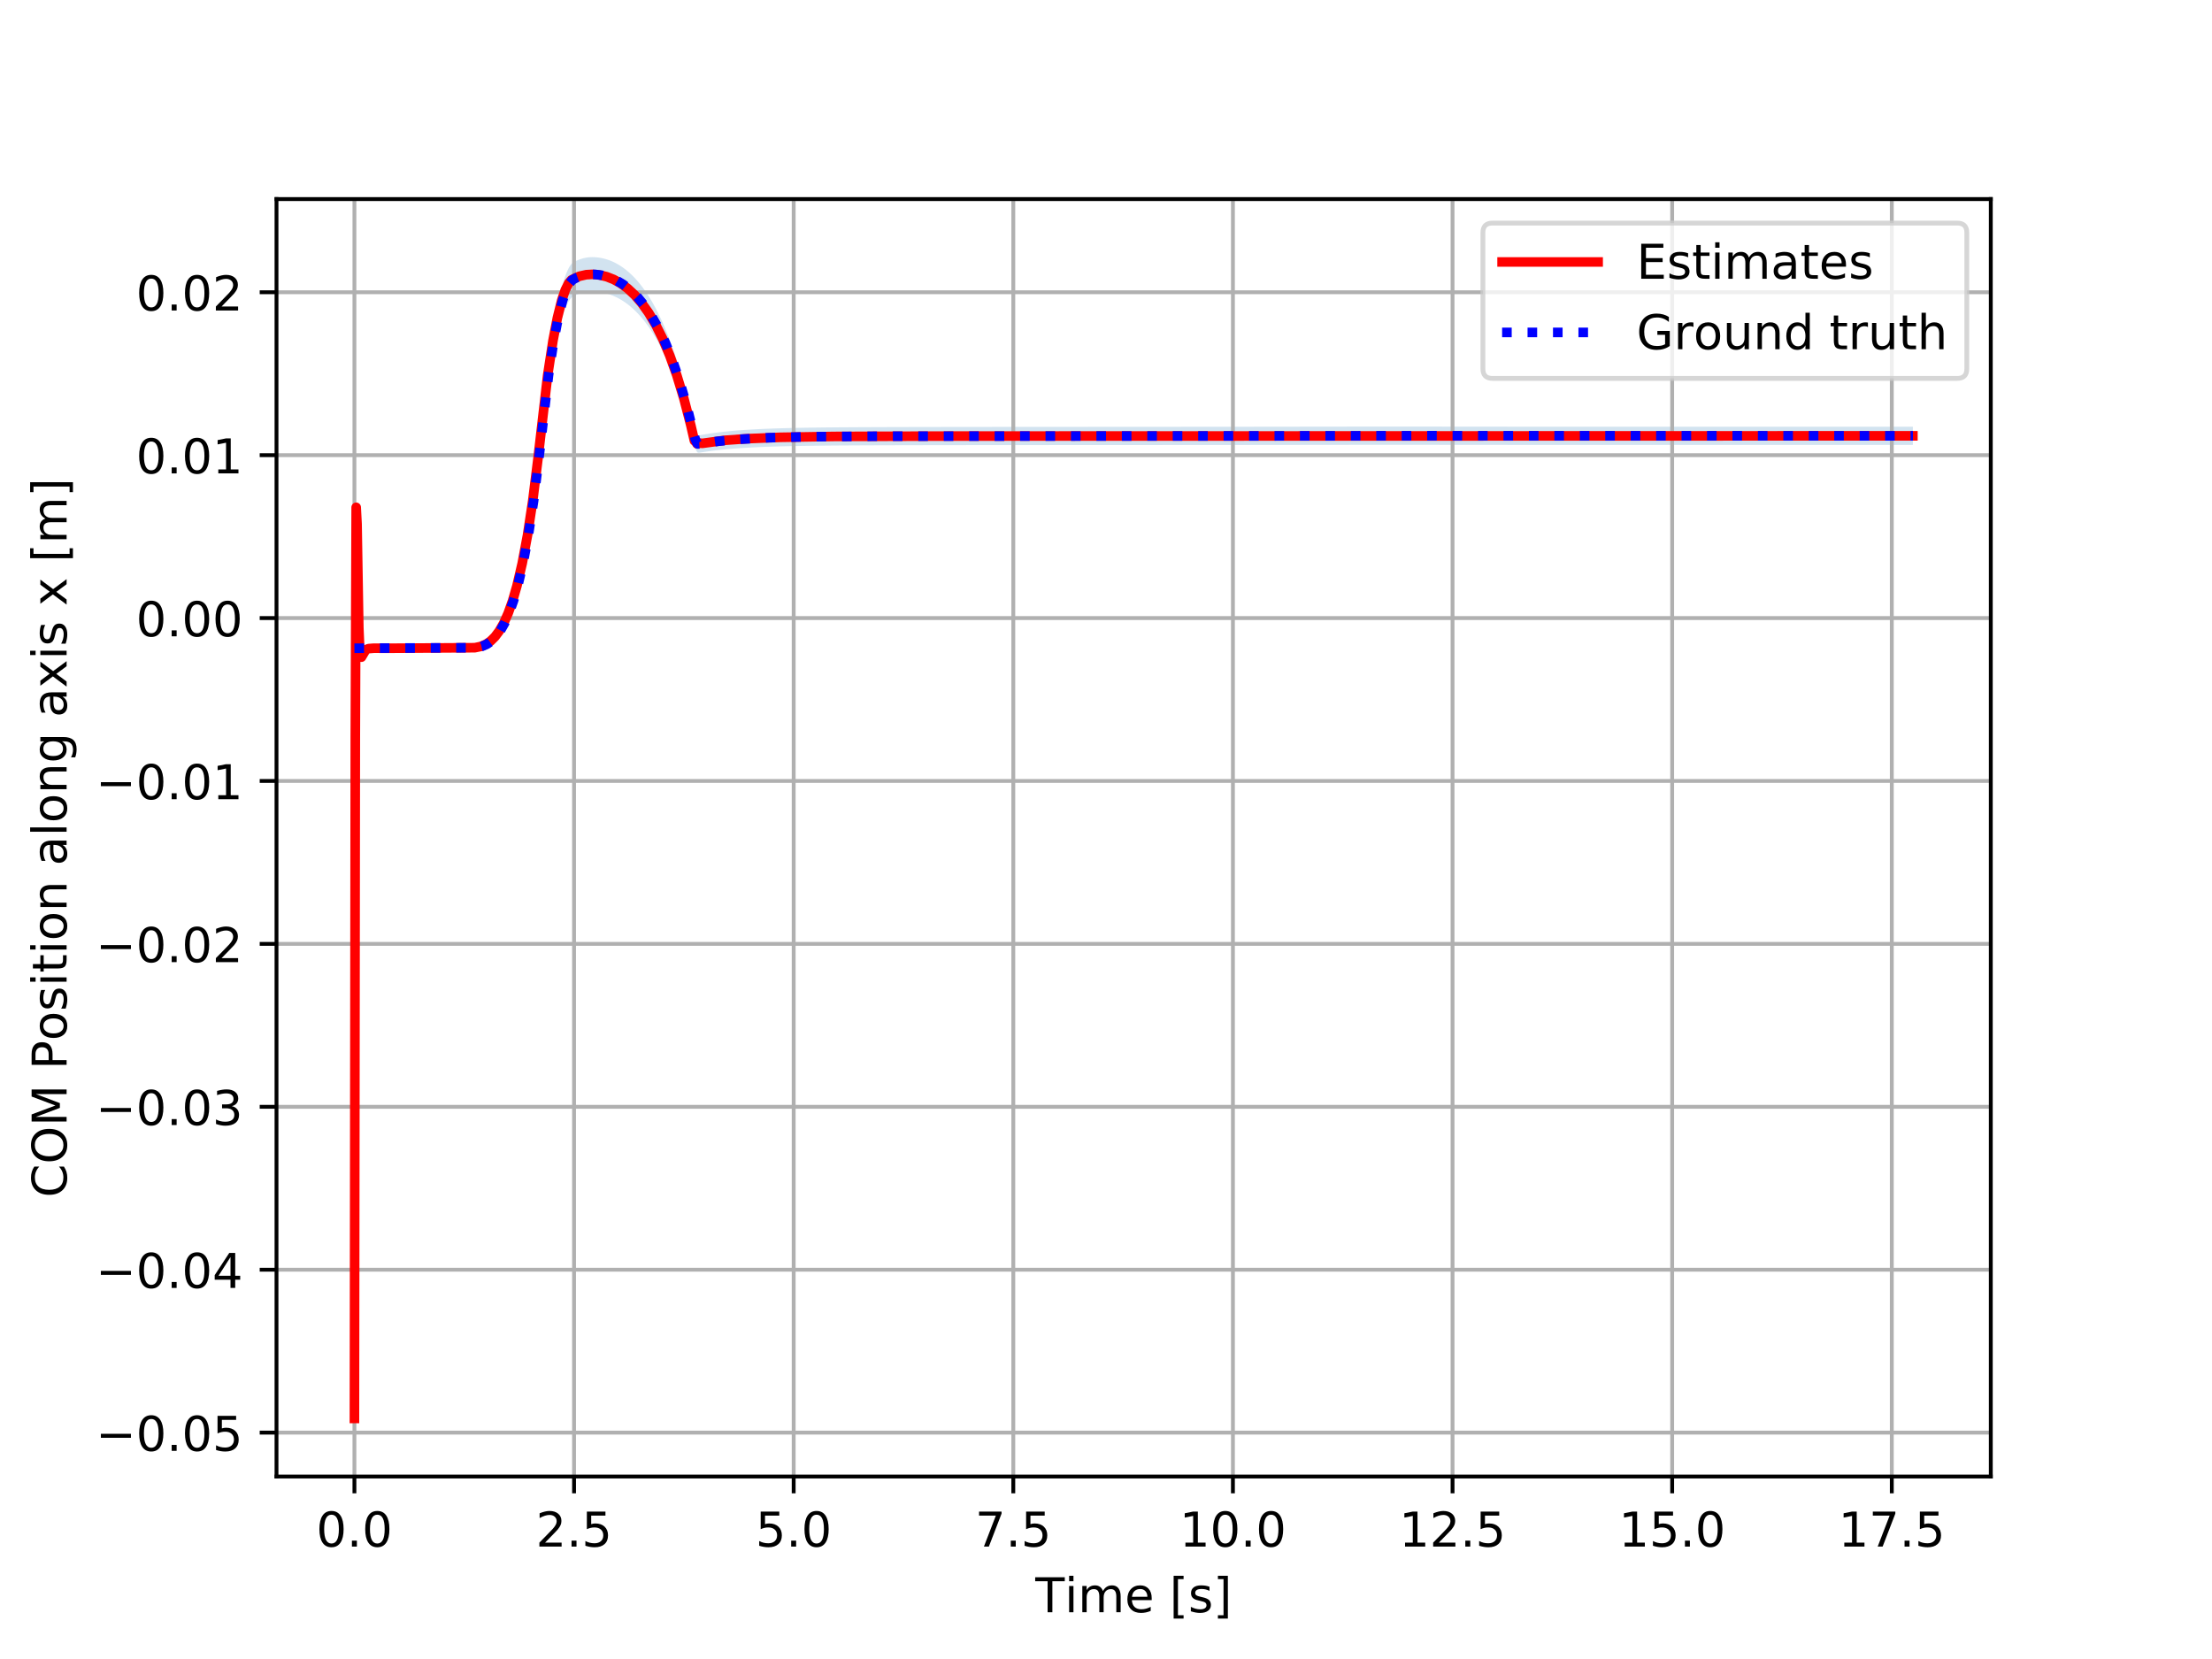 <?xml version="1.0" encoding="utf-8" standalone="no"?>
<!DOCTYPE svg PUBLIC "-//W3C//DTD SVG 1.1//EN"
  "http://www.w3.org/Graphics/SVG/1.1/DTD/svg11.dtd">
<!-- Created with matplotlib (https://matplotlib.org/) -->
<svg height="345.6pt" version="1.1" viewBox="0 0 460.8 345.6" width="460.8pt" xmlns="http://www.w3.org/2000/svg" xmlns:xlink="http://www.w3.org/1999/xlink">
 <defs>
  <style type="text/css">
*{stroke-linecap:butt;stroke-linejoin:round;}
  </style>
 </defs>
 <g id="figure_1">
  <g id="patch_1">
   <path d="M 0 345.6 
L 460.8 345.6 
L 460.8 0 
L 0 0 
z
" style="fill:#ffffff;"/>
  </g>
  <g id="axes_1">
   <g id="patch_2">
    <path d="M 57.6 307.584 
L 414.72 307.584 
L 414.72 41.472 
L 57.6 41.472 
z
" style="fill:#ffffff;"/>
   </g>
   <g id="PolyCollection_1">
    <path clip-path="url(#p54f043f42e)" d="M 73.833 135.353 
L 73.833 134.725 
L 74.016 134.725 
L 74.199 134.725 
L 74.382 134.725 
L 74.565 134.725 
L 74.748 134.725 
L 74.931 134.725 
L 75.114 134.724 
L 75.297 134.724 
L 75.48 134.724 
L 75.663 134.724 
L 75.846 134.724 
L 76.029 134.724 
L 76.212 134.724 
L 76.395 134.724 
L 76.578 134.724 
L 76.761 134.724 
L 76.944 134.724 
L 77.127 134.724 
L 77.31 134.724 
L 77.493 134.724 
L 77.676 134.724 
L 77.859 134.723 
L 78.042 134.723 
L 78.225 134.723 
L 78.408 134.723 
L 78.591 134.723 
L 78.774 134.723 
L 78.957 134.723 
L 79.14 134.723 
L 79.323 134.723 
L 79.506 134.723 
L 79.689 134.723 
L 79.872 134.723 
L 80.055 134.722 
L 80.238 134.722 
L 80.421 134.722 
L 80.604 134.722 
L 80.787 134.722 
L 80.97 134.722 
L 81.153 134.722 
L 81.336 134.722 
L 81.519 134.722 
L 81.702 134.722 
L 81.885 134.722 
L 82.068 134.722 
L 82.251 134.721 
L 82.434 134.721 
L 82.617 134.721 
L 82.8 134.721 
L 82.983 134.721 
L 83.166 134.721 
L 83.349 134.721 
L 83.532 134.721 
L 83.715 134.721 
L 83.898 134.721 
L 84.081 134.72 
L 84.264 134.72 
L 84.447 134.72 
L 84.63 134.72 
L 84.813 134.72 
L 84.996 134.72 
L 85.179 134.72 
L 85.362 134.72 
L 85.545 134.72 
L 85.728 134.719 
L 85.911 134.719 
L 86.094 134.719 
L 86.277 134.719 
L 86.46 134.719 
L 86.643 134.719 
L 86.826 134.719 
L 87.009 134.719 
L 87.192 134.719 
L 87.375 134.718 
L 87.558 134.718 
L 87.741 134.718 
L 87.924 134.718 
L 88.107 134.718 
L 88.29 134.718 
L 88.473 134.718 
L 88.656 134.717 
L 88.839 134.717 
L 89.022 134.717 
L 89.205 134.717 
L 89.388 134.717 
L 89.571 134.717 
L 89.754 134.717 
L 89.937 134.716 
L 90.12 134.716 
L 90.303 134.716 
L 90.486 134.716 
L 90.669 134.716 
L 90.852 134.716 
L 91.035 134.716 
L 91.218 134.715 
L 91.401 134.715 
L 91.584 134.715 
L 91.767 134.715 
L 91.95 134.715 
L 92.133 134.715 
L 92.316 134.714 
L 92.499 134.714 
L 92.682 134.714 
L 92.865 134.714 
L 93.048 134.714 
L 93.231 134.713 
L 93.414 134.713 
L 93.597 134.713 
L 93.78 134.713 
L 93.964 134.712 
L 94.147 134.712 
L 94.33 134.712 
L 94.513 134.712 
L 94.696 134.711 
L 94.879 134.711 
L 95.062 134.711 
L 95.245 134.71 
L 95.428 134.71 
L 95.611 134.71 
L 95.794 134.709 
L 95.977 134.709 
L 96.16 134.709 
L 96.343 134.708 
L 96.526 134.708 
L 96.709 134.707 
L 96.892 134.707 
L 97.075 134.706 
L 97.258 134.705 
L 97.441 134.703 
L 97.624 134.701 
L 97.807 134.698 
L 97.99 134.694 
L 98.173 134.688 
L 98.356 134.68 
L 98.539 134.669 
L 98.722 134.657 
L 98.905 134.641 
L 99.088 134.621 
L 99.271 134.598 
L 99.454 134.571 
L 99.637 134.54 
L 99.82 134.504 
L 100.003 134.463 
L 100.186 134.416 
L 100.369 134.364 
L 100.552 134.305 
L 100.735 134.241 
L 100.918 134.169 
L 101.101 134.09 
L 101.284 134.003 
L 101.467 133.909 
L 101.65 133.806 
L 101.833 133.695 
L 102.016 133.575 
L 102.199 133.445 
L 102.382 133.305 
L 102.565 133.156 
L 102.748 132.995 
L 102.931 132.824 
L 103.114 132.641 
L 103.297 132.446 
L 103.48 132.239 
L 103.663 132.02 
L 103.846 131.787 
L 104.029 131.541 
L 104.212 131.28 
L 104.395 131.006 
L 104.578 130.716 
L 104.761 130.411 
L 104.944 130.09 
L 105.127 129.753 
L 105.31 129.399 
L 105.493 129.027 
L 105.676 128.638 
L 105.859 128.231 
L 106.042 127.804 
L 106.225 127.358 
L 106.408 126.892 
L 106.591 126.406 
L 106.774 125.898 
L 106.957 125.368 
L 107.14 124.817 
L 107.323 124.242 
L 107.506 123.643 
L 107.689 123.02 
L 107.872 122.373 
L 108.055 121.699 
L 108.238 120.999 
L 108.421 120.272 
L 108.604 119.517 
L 108.787 118.733 
L 108.97 117.92 
L 109.153 117.077 
L 109.336 116.202 
L 109.519 115.295 
L 109.702 114.355 
L 109.885 113.381 
L 110.068 112.372 
L 110.251 111.327 
L 110.434 110.245 
L 110.617 109.125 
L 110.8 107.965 
L 110.983 106.764 
L 111.166 105.522 
L 111.349 104.237 
L 111.532 102.908 
L 111.715 101.533 
L 111.898 100.112 
L 112.081 98.643 
L 112.264 97.125 
L 112.447 95.557 
L 112.63 93.936 
L 112.813 92.261 
L 112.996 90.641 
L 113.179 89.07 
L 113.362 87.546 
L 113.545 86.07 
L 113.728 84.641 
L 113.911 83.259 
L 114.094 81.922 
L 114.277 80.631 
L 114.46 79.386 
L 114.643 78.185 
L 114.826 77.028 
L 115.009 75.916 
L 115.192 74.847 
L 115.375 73.822 
L 115.558 72.84 
L 115.741 71.9 
L 115.924 71.003 
L 116.107 70.149 
L 116.29 69.336 
L 116.473 68.565 
L 116.656 67.835 
L 116.839 67.146 
L 117.022 66.498 
L 117.205 65.891 
L 117.388 65.324 
L 117.571 64.798 
L 117.754 64.312 
L 117.937 63.866 
L 118.12 63.459 
L 118.303 63.093 
L 118.486 62.766 
L 118.669 62.479 
L 118.852 62.23 
L 119.035 62.022 
L 119.218 61.852 
L 119.401 61.722 
L 119.584 61.631 
L 119.768 61.545 
L 119.951 61.463 
L 120.134 61.386 
L 120.317 61.312 
L 120.5 61.244 
L 120.683 61.18 
L 120.866 61.12 
L 121.049 61.065 
L 121.232 61.013 
L 121.415 60.967 
L 121.598 60.924 
L 121.781 60.886 
L 121.964 60.852 
L 122.147 60.822 
L 122.33 60.797 
L 122.513 60.775 
L 122.696 60.758 
L 122.879 60.745 
L 123.062 60.736 
L 123.245 60.731 
L 123.428 60.729 
L 123.611 60.73 
L 123.794 60.735 
L 123.977 60.744 
L 124.16 60.755 
L 124.343 60.77 
L 124.526 60.788 
L 124.709 60.809 
L 124.892 60.833 
L 125.075 60.861 
L 125.258 60.891 
L 125.441 60.925 
L 125.624 60.961 
L 125.807 61.001 
L 125.99 61.044 
L 126.173 61.09 
L 126.356 61.139 
L 126.539 61.192 
L 126.722 61.248 
L 126.905 61.307 
L 127.088 61.37 
L 127.271 61.435 
L 127.454 61.505 
L 127.637 61.577 
L 127.82 61.654 
L 128.003 61.734 
L 128.186 61.817 
L 128.369 61.904 
L 128.552 61.994 
L 128.735 62.089 
L 128.918 62.186 
L 129.101 62.288 
L 129.284 62.394 
L 129.467 62.503 
L 129.65 62.616 
L 129.833 62.734 
L 130.016 62.855 
L 130.199 62.98 
L 130.382 63.109 
L 130.565 63.242 
L 130.748 63.38 
L 130.931 63.522 
L 131.114 63.668 
L 131.297 63.818 
L 131.48 63.974 
L 131.663 64.133 
L 131.846 64.297 
L 132.029 64.466 
L 132.212 64.639 
L 132.395 64.817 
L 132.578 65 
L 132.761 65.187 
L 132.944 65.38 
L 133.127 65.578 
L 133.31 65.781 
L 133.493 65.989 
L 133.676 66.202 
L 133.859 66.421 
L 134.042 66.645 
L 134.225 66.874 
L 134.408 67.109 
L 134.591 67.35 
L 134.774 67.597 
L 134.957 67.849 
L 135.14 68.108 
L 135.323 68.372 
L 135.506 68.643 
L 135.689 68.919 
L 135.872 69.203 
L 136.055 69.492 
L 136.238 69.789 
L 136.421 70.092 
L 136.604 70.401 
L 136.787 70.718 
L 136.97 71.042 
L 137.153 71.372 
L 137.336 71.71 
L 137.519 72.055 
L 137.702 72.408 
L 137.885 72.769 
L 138.068 73.137 
L 138.251 73.513 
L 138.434 73.897 
L 138.617 74.289 
L 138.8 74.69 
L 138.983 75.099 
L 139.166 75.516 
L 139.349 75.942 
L 139.532 76.378 
L 139.715 76.822 
L 139.898 77.275 
L 140.081 77.738 
L 140.264 78.21 
L 140.447 78.692 
L 140.63 79.184 
L 140.813 79.686 
L 140.996 80.198 
L 141.179 80.72 
L 141.362 81.253 
L 141.545 81.797 
L 141.728 82.352 
L 141.911 82.918 
L 142.094 83.495 
L 142.277 84.084 
L 142.46 84.685 
L 142.643 85.297 
L 142.826 85.922 
L 143.009 86.559 
L 143.192 87.209 
L 143.375 87.871 
L 143.558 88.548 
L 143.741 89.236 
L 143.924 89.939 
L 144.107 90.656 
L 144.29 91.387 
L 144.473 92.132 
L 144.656 92.893 
L 144.839 93.368 
L 145.022 93.823 
L 145.205 94.132 
L 145.388 94.296 
L 145.571 94.314 
L 145.755 94.296 
L 145.938 94.266 
L 146.121 94.236 
L 146.304 94.206 
L 146.487 94.177 
L 146.67 94.149 
L 146.853 94.121 
L 147.036 94.093 
L 147.219 94.066 
L 147.402 94.04 
L 147.585 94.014 
L 147.768 93.989 
L 147.951 93.964 
L 148.134 93.94 
L 148.317 93.916 
L 148.5 93.893 
L 148.683 93.87 
L 148.866 93.847 
L 149.049 93.825 
L 149.232 93.804 
L 149.415 93.783 
L 149.598 93.762 
L 149.781 93.742 
L 149.964 93.722 
L 150.147 93.702 
L 150.33 93.683 
L 150.513 93.664 
L 150.696 93.646 
L 150.879 93.628 
L 151.062 93.61 
L 151.245 93.593 
L 151.428 93.576 
L 151.611 93.56 
L 151.794 93.543 
L 151.977 93.527 
L 152.16 93.512 
L 152.343 93.496 
L 152.526 93.482 
L 152.709 93.467 
L 152.892 93.452 
L 153.075 93.438 
L 153.258 93.424 
L 153.441 93.411 
L 153.624 93.397 
L 153.807 93.384 
L 153.99 93.372 
L 154.173 93.359 
L 154.356 93.347 
L 154.539 93.335 
L 154.722 93.323 
L 154.905 93.311 
L 155.088 93.3 
L 155.271 93.289 
L 155.454 93.278 
L 155.637 93.267 
L 155.82 93.257 
L 156.003 93.246 
L 156.186 93.237 
L 156.369 93.227 
L 156.552 93.217 
L 156.735 93.207 
L 156.918 93.198 
L 157.101 93.189 
L 157.284 93.18 
L 157.467 93.171 
L 157.65 93.163 
L 157.833 93.154 
L 158.016 93.146 
L 158.199 93.138 
L 158.382 93.13 
L 158.565 93.122 
L 158.748 93.115 
L 158.931 93.107 
L 159.114 93.1 
L 159.297 93.093 
L 159.48 93.086 
L 159.663 93.079 
L 159.846 93.072 
L 160.029 93.066 
L 160.212 93.059 
L 160.395 93.053 
L 160.578 93.047 
L 160.761 93.04 
L 160.944 93.035 
L 161.127 93.029 
L 161.31 93.023 
L 161.493 93.017 
L 161.676 93.012 
L 161.859 93.006 
L 162.042 93.001 
L 162.225 92.996 
L 162.408 92.991 
L 162.591 92.986 
L 162.774 92.981 
L 162.957 92.976 
L 163.14 92.971 
L 163.323 92.967 
L 163.506 92.962 
L 163.689 92.958 
L 163.872 92.954 
L 164.055 92.95 
L 164.238 92.945 
L 164.421 92.941 
L 164.604 92.937 
L 164.787 92.933 
L 164.97 92.929 
L 165.153 92.926 
L 165.336 92.922 
L 165.519 92.918 
L 165.702 92.915 
L 165.885 92.911 
L 166.068 92.908 
L 166.251 92.904 
L 166.434 92.901 
L 166.617 92.898 
L 166.8 92.895 
L 166.983 92.892 
L 167.166 92.889 
L 167.349 92.886 
L 167.532 92.883 
L 167.715 92.88 
L 167.898 92.877 
L 168.081 92.875 
L 168.264 92.872 
L 168.447 92.869 
L 168.63 92.867 
L 168.813 92.864 
L 168.996 92.862 
L 169.179 92.859 
L 169.362 92.857 
L 169.545 92.855 
L 169.728 92.853 
L 169.911 92.85 
L 170.094 92.848 
L 170.277 92.846 
L 170.46 92.844 
L 170.643 92.842 
L 170.826 92.84 
L 171.009 92.838 
L 171.192 92.836 
L 171.375 92.834 
L 171.559 92.832 
L 171.742 92.83 
L 171.925 92.828 
L 172.108 92.827 
L 172.291 92.825 
L 172.474 92.823 
L 172.657 92.822 
L 172.84 92.82 
L 173.023 92.818 
L 173.206 92.817 
L 173.389 92.815 
L 173.572 92.814 
L 173.755 92.813 
L 173.938 92.811 
L 174.121 92.81 
L 174.304 92.808 
L 174.487 92.807 
L 174.67 92.805 
L 174.853 92.804 
L 175.036 92.803 
L 175.219 92.802 
L 175.402 92.801 
L 175.585 92.799 
L 175.768 92.798 
L 175.951 92.797 
L 176.134 92.796 
L 176.317 92.795 
L 176.5 92.794 
L 176.683 92.793 
L 176.866 92.792 
L 177.049 92.791 
L 177.232 92.79 
L 177.415 92.789 
L 177.598 92.788 
L 177.781 92.787 
L 177.964 92.786 
L 178.147 92.785 
L 178.33 92.784 
L 178.513 92.783 
L 178.696 92.782 
L 178.879 92.782 
L 179.062 92.781 
L 179.245 92.78 
L 179.428 92.779 
L 179.611 92.778 
L 179.794 92.777 
L 179.977 92.777 
L 180.16 92.776 
L 180.343 92.775 
L 180.526 92.775 
L 180.709 92.774 
L 180.892 92.773 
L 181.075 92.772 
L 181.258 92.772 
L 181.441 92.771 
L 181.624 92.77 
L 181.807 92.77 
L 181.99 92.769 
L 182.173 92.768 
L 182.356 92.768 
L 182.539 92.767 
L 182.722 92.766 
L 182.905 92.766 
L 183.088 92.765 
L 183.271 92.765 
L 183.454 92.764 
L 183.637 92.764 
L 183.82 92.763 
L 184.003 92.763 
L 184.186 92.762 
L 184.369 92.761 
L 184.552 92.761 
L 184.735 92.76 
L 184.918 92.76 
L 185.101 92.759 
L 185.284 92.759 
L 185.467 92.758 
L 185.65 92.758 
L 185.833 92.757 
L 186.016 92.757 
L 186.199 92.756 
L 186.382 92.756 
L 186.565 92.755 
L 186.748 92.755 
L 186.931 92.755 
L 187.114 92.754 
L 187.297 92.754 
L 187.48 92.753 
L 187.663 92.753 
L 187.846 92.753 
L 188.029 92.752 
L 188.212 92.752 
L 188.395 92.751 
L 188.578 92.751 
L 188.761 92.75 
L 188.944 92.75 
L 189.127 92.75 
L 189.31 92.749 
L 189.493 92.749 
L 189.676 92.748 
L 189.859 92.748 
L 190.042 92.748 
L 190.225 92.747 
L 190.408 92.747 
L 190.591 92.747 
L 190.774 92.746 
L 190.957 92.746 
L 191.14 92.745 
L 191.323 92.745 
L 191.506 92.745 
L 191.689 92.745 
L 191.872 92.744 
L 192.055 92.744 
L 192.238 92.744 
L 192.421 92.743 
L 192.604 92.743 
L 192.787 92.743 
L 192.97 92.742 
L 193.153 92.742 
L 193.336 92.742 
L 193.519 92.742 
L 193.702 92.741 
L 193.885 92.741 
L 194.068 92.741 
L 194.251 92.74 
L 194.434 92.74 
L 194.617 92.74 
L 194.8 92.739 
L 194.983 92.739 
L 195.166 92.739 
L 195.349 92.739 
L 195.532 92.738 
L 195.715 92.738 
L 195.898 92.738 
L 196.081 92.738 
L 196.264 92.737 
L 196.447 92.737 
L 196.63 92.737 
L 196.813 92.737 
L 196.996 92.736 
L 197.179 92.736 
L 197.363 92.736 
L 197.546 92.736 
L 197.729 92.735 
L 197.912 92.735 
L 198.095 92.735 
L 198.278 92.735 
L 198.461 92.735 
L 198.644 92.735 
L 198.827 92.734 
L 199.01 92.734 
L 199.193 92.734 
L 199.376 92.734 
L 199.559 92.733 
L 199.742 92.733 
L 199.925 92.733 
L 200.108 92.733 
L 200.291 92.733 
L 200.474 92.732 
L 200.657 92.732 
L 200.84 92.732 
L 201.023 92.732 
L 201.206 92.732 
L 201.389 92.731 
L 201.572 92.731 
L 201.755 92.731 
L 201.938 92.731 
L 202.121 92.731 
L 202.304 92.731 
L 202.487 92.73 
L 202.67 92.73 
L 202.853 92.73 
L 203.036 92.73 
L 203.219 92.73 
L 203.402 92.73 
L 203.585 92.729 
L 203.768 92.729 
L 203.951 92.729 
L 204.134 92.729 
L 204.317 92.729 
L 204.5 92.729 
L 204.683 92.728 
L 204.866 92.728 
L 205.049 92.728 
L 205.232 92.728 
L 205.415 92.728 
L 205.598 92.728 
L 205.781 92.728 
L 205.964 92.727 
L 206.147 92.727 
L 206.33 92.727 
L 206.513 92.727 
L 206.696 92.727 
L 206.879 92.727 
L 207.062 92.727 
L 207.245 92.726 
L 207.428 92.726 
L 207.611 92.726 
L 207.794 92.726 
L 207.977 92.726 
L 208.16 92.726 
L 208.343 92.726 
L 208.526 92.725 
L 208.709 92.725 
L 208.892 92.725 
L 209.075 92.725 
L 209.258 92.725 
L 209.441 92.725 
L 209.624 92.725 
L 209.807 92.725 
L 209.99 92.725 
L 210.173 92.725 
L 210.356 92.725 
L 210.539 92.724 
L 210.722 92.724 
L 210.905 92.724 
L 211.088 92.724 
L 211.271 92.724 
L 211.454 92.724 
L 211.637 92.724 
L 211.82 92.724 
L 212.003 92.723 
L 212.186 92.723 
L 212.369 92.723 
L 212.552 92.723 
L 212.735 92.723 
L 212.918 92.723 
L 213.101 92.723 
L 213.284 92.723 
L 213.467 92.722 
L 213.65 92.722 
L 213.833 92.722 
L 214.016 92.722 
L 214.199 92.722 
L 214.382 92.722 
L 214.565 92.722 
L 214.748 92.722 
L 214.931 92.722 
L 215.114 92.721 
L 215.297 92.721 
L 215.48 92.721 
L 215.663 92.721 
L 215.846 92.721 
L 216.029 92.721 
L 216.212 92.721 
L 216.395 92.721 
L 216.578 92.721 
L 216.761 92.721 
L 216.944 92.72 
L 217.127 92.72 
L 217.31 92.72 
L 217.493 92.72 
L 217.676 92.72 
L 217.859 92.72 
L 218.042 92.72 
L 218.225 92.72 
L 218.408 92.72 
L 218.591 92.719 
L 218.774 92.719 
L 218.957 92.719 
L 219.14 92.719 
L 219.323 92.719 
L 219.506 92.719 
L 219.689 92.719 
L 219.872 92.719 
L 220.055 92.719 
L 220.238 92.719 
L 220.421 92.718 
L 220.604 92.718 
L 220.787 92.718 
L 220.97 92.718 
L 221.153 92.718 
L 221.336 92.718 
L 221.519 92.718 
L 221.702 92.718 
L 221.885 92.718 
L 222.068 92.718 
L 222.251 92.717 
L 222.434 92.717 
L 222.617 92.717 
L 222.8 92.717 
L 222.983 92.717 
L 223.166 92.717 
L 223.35 92.717 
L 223.533 92.717 
L 223.716 92.717 
L 223.899 92.716 
L 224.082 92.716 
L 224.265 92.716 
L 224.448 92.716 
L 224.631 92.716 
L 224.814 92.716 
L 224.997 92.716 
L 225.18 92.716 
L 225.363 92.716 
L 225.546 92.716 
L 225.729 92.716 
L 225.912 92.716 
L 226.095 92.716 
L 226.278 92.715 
L 226.461 92.715 
L 226.644 92.715 
L 226.827 92.715 
L 227.01 92.715 
L 227.193 92.715 
L 227.376 92.715 
L 227.559 92.715 
L 227.742 92.715 
L 227.925 92.715 
L 228.108 92.714 
L 228.291 92.714 
L 228.474 92.714 
L 228.657 92.714 
L 228.84 92.714 
L 229.023 92.714 
L 229.206 92.714 
L 229.389 92.714 
L 229.572 92.714 
L 229.755 92.713 
L 229.938 92.713 
L 230.121 92.713 
L 230.304 92.713 
L 230.487 92.713 
L 230.67 92.713 
L 230.853 92.713 
L 231.036 92.713 
L 231.219 92.713 
L 231.402 92.713 
L 231.585 92.712 
L 231.768 92.712 
L 231.951 92.712 
L 232.134 92.712 
L 232.317 92.712 
L 232.5 92.712 
L 232.683 92.712 
L 232.866 92.712 
L 233.049 92.712 
L 233.232 92.712 
L 233.415 92.711 
L 233.598 92.711 
L 233.781 92.711 
L 233.964 92.711 
L 234.147 92.711 
L 234.33 92.711 
L 234.513 92.711 
L 234.696 92.711 
L 234.879 92.711 
L 235.062 92.71 
L 235.245 92.71 
L 235.428 92.71 
L 235.611 92.71 
L 235.794 92.71 
L 235.977 92.71 
L 236.16 92.71 
L 236.343 92.71 
L 236.526 92.71 
L 236.709 92.71 
L 236.892 92.709 
L 237.075 92.709 
L 237.258 92.709 
L 237.441 92.709 
L 237.624 92.709 
L 237.807 92.709 
L 237.99 92.709 
L 238.173 92.709 
L 238.356 92.709 
L 238.539 92.709 
L 238.722 92.708 
L 238.905 92.708 
L 239.088 92.708 
L 239.271 92.708 
L 239.454 92.708 
L 239.637 92.708 
L 239.82 92.708 
L 240.003 92.708 
L 240.186 92.708 
L 240.369 92.707 
L 240.552 92.707 
L 240.735 92.707 
L 240.918 92.707 
L 241.101 92.707 
L 241.284 92.707 
L 241.467 92.707 
L 241.65 92.707 
L 241.833 92.707 
L 242.016 92.707 
L 242.199 92.706 
L 242.382 92.706 
L 242.565 92.706 
L 242.748 92.706 
L 242.931 92.706 
L 243.114 92.706 
L 243.297 92.706 
L 243.48 92.706 
L 243.663 92.706 
L 243.846 92.706 
L 244.029 92.706 
L 244.212 92.706 
L 244.395 92.706 
L 244.578 92.705 
L 244.761 92.705 
L 244.944 92.705 
L 245.127 92.705 
L 245.31 92.705 
L 245.493 92.705 
L 245.676 92.705 
L 245.859 92.705 
L 246.042 92.705 
L 246.225 92.704 
L 246.408 92.704 
L 246.591 92.704 
L 246.774 92.704 
L 246.957 92.704 
L 247.14 92.704 
L 247.323 92.704 
L 247.506 92.704 
L 247.689 92.704 
L 247.872 92.704 
L 248.055 92.703 
L 248.238 92.703 
L 248.421 92.703 
L 248.604 92.703 
L 248.787 92.703 
L 248.97 92.703 
L 249.154 92.703 
L 249.337 92.703 
L 249.52 92.703 
L 249.703 92.702 
L 249.886 92.702 
L 250.069 92.702 
L 250.252 92.702 
L 250.435 92.702 
L 250.618 92.702 
L 250.801 92.702 
L 250.984 92.702 
L 251.167 92.702 
L 251.35 92.702 
L 251.533 92.701 
L 251.716 92.701 
L 251.899 92.701 
L 252.082 92.701 
L 252.265 92.701 
L 252.448 92.701 
L 252.631 92.701 
L 252.814 92.701 
L 252.997 92.701 
L 253.18 92.7 
L 253.363 92.7 
L 253.546 92.7 
L 253.729 92.7 
L 253.912 92.7 
L 254.095 92.7 
L 254.278 92.7 
L 254.461 92.7 
L 254.644 92.7 
L 254.827 92.699 
L 255.01 92.699 
L 255.193 92.699 
L 255.376 92.699 
L 255.559 92.699 
L 255.742 92.699 
L 255.925 92.698 
L 256.108 92.698 
L 256.291 92.698 
L 256.474 92.698 
L 256.657 92.698 
L 256.84 92.698 
L 257.023 92.698 
L 257.206 92.697 
L 257.389 92.697 
L 257.572 92.697 
L 257.755 92.697 
L 257.938 92.697 
L 258.121 92.696 
L 258.304 92.696 
L 258.487 92.696 
L 258.67 92.696 
L 258.853 92.696 
L 259.036 92.696 
L 259.219 92.696 
L 259.402 92.695 
L 259.585 92.695 
L 259.768 92.695 
L 259.951 92.695 
L 260.134 92.695 
L 260.317 92.695 
L 260.5 92.694 
L 260.683 92.694 
L 260.866 92.694 
L 261.049 92.694 
L 261.232 92.694 
L 261.415 92.693 
L 261.598 92.693 
L 261.781 92.693 
L 261.964 92.693 
L 262.147 92.693 
L 262.33 92.692 
L 262.513 92.692 
L 262.696 92.692 
L 262.879 92.692 
L 263.062 92.692 
L 263.245 92.691 
L 263.428 92.691 
L 263.611 92.691 
L 263.794 92.691 
L 263.977 92.69 
L 264.16 92.69 
L 264.343 92.69 
L 264.526 92.69 
L 264.709 92.69 
L 264.892 92.689 
L 265.075 92.689 
L 265.258 92.689 
L 265.441 92.689 
L 265.624 92.688 
L 265.807 92.688 
L 265.99 92.688 
L 266.173 92.688 
L 266.356 92.688 
L 266.539 92.687 
L 266.722 92.687 
L 266.905 92.687 
L 267.088 92.687 
L 267.271 92.686 
L 267.454 92.686 
L 267.637 92.686 
L 267.82 92.686 
L 268.003 92.686 
L 268.186 92.686 
L 268.369 92.685 
L 268.552 92.685 
L 268.735 92.685 
L 268.918 92.685 
L 269.101 92.685 
L 269.284 92.684 
L 269.467 92.684 
L 269.65 92.684 
L 269.833 92.684 
L 270.016 92.683 
L 270.199 92.683 
L 270.382 92.683 
L 270.565 92.683 
L 270.748 92.682 
L 270.931 92.682 
L 271.114 92.682 
L 271.297 92.682 
L 271.48 92.681 
L 271.663 92.681 
L 271.846 92.681 
L 272.029 92.681 
L 272.212 92.68 
L 272.395 92.68 
L 272.578 92.68 
L 272.761 92.68 
L 272.944 92.68 
L 273.127 92.679 
L 273.31 92.679 
L 273.493 92.679 
L 273.676 92.679 
L 273.859 92.678 
L 274.042 92.678 
L 274.225 92.678 
L 274.408 92.678 
L 274.591 92.677 
L 274.774 92.677 
L 274.957 92.677 
L 275.141 92.677 
L 275.324 92.676 
L 275.507 92.676 
L 275.69 92.676 
L 275.873 92.676 
L 276.056 92.676 
L 276.239 92.676 
L 276.422 92.675 
L 276.605 92.675 
L 276.788 92.675 
L 276.971 92.675 
L 277.154 92.675 
L 277.337 92.674 
L 277.52 92.674 
L 277.703 92.674 
L 277.886 92.674 
L 278.069 92.674 
L 278.252 92.673 
L 278.435 92.673 
L 278.618 92.673 
L 278.801 92.673 
L 278.984 92.672 
L 279.167 92.672 
L 279.35 92.672 
L 279.533 92.672 
L 279.716 92.672 
L 279.899 92.671 
L 280.082 92.671 
L 280.265 92.671 
L 280.448 92.671 
L 280.631 92.671 
L 280.814 92.671 
L 280.997 92.67 
L 281.18 92.67 
L 281.363 92.67 
L 281.546 92.67 
L 281.729 92.67 
L 281.912 92.67 
L 282.095 92.669 
L 282.278 92.669 
L 282.461 92.669 
L 282.644 92.669 
L 282.827 92.669 
L 283.01 92.669 
L 283.193 92.668 
L 283.376 92.668 
L 283.559 92.668 
L 283.742 92.668 
L 283.925 92.668 
L 284.108 92.668 
L 284.291 92.668 
L 284.474 92.668 
L 284.657 92.667 
L 284.84 92.667 
L 285.023 92.667 
L 285.206 92.667 
L 285.389 92.667 
L 285.572 92.667 
L 285.755 92.667 
L 285.938 92.667 
L 286.121 92.667 
L 286.304 92.667 
L 286.487 92.666 
L 286.67 92.666 
L 286.853 92.666 
L 287.036 92.666 
L 287.219 92.666 
L 287.402 92.666 
L 287.585 92.666 
L 287.768 92.666 
L 287.951 92.666 
L 288.134 92.666 
L 288.317 92.666 
L 288.5 92.666 
L 288.683 92.666 
L 288.866 92.666 
L 289.049 92.666 
L 289.232 92.666 
L 289.415 92.666 
L 289.598 92.666 
L 289.781 92.666 
L 289.964 92.666 
L 290.147 92.666 
L 290.33 92.666 
L 290.513 92.666 
L 290.696 92.666 
L 290.879 92.666 
L 291.062 92.666 
L 291.245 92.666 
L 291.428 92.666 
L 291.611 92.666 
L 291.794 92.666 
L 291.977 92.666 
L 292.16 92.666 
L 292.343 92.666 
L 292.526 92.666 
L 292.709 92.666 
L 292.892 92.666 
L 293.075 92.666 
L 293.258 92.666 
L 293.441 92.666 
L 293.624 92.666 
L 293.807 92.666 
L 293.99 92.667 
L 294.173 92.667 
L 294.356 92.667 
L 294.539 92.667 
L 294.722 92.667 
L 294.905 92.667 
L 295.088 92.667 
L 295.271 92.667 
L 295.454 92.667 
L 295.637 92.667 
L 295.82 92.667 
L 296.003 92.668 
L 296.186 92.668 
L 296.369 92.668 
L 296.552 92.668 
L 296.735 92.668 
L 296.918 92.668 
L 297.101 92.668 
L 297.284 92.668 
L 297.467 92.669 
L 297.65 92.669 
L 297.833 92.669 
L 298.016 92.669 
L 298.199 92.669 
L 298.382 92.669 
L 298.565 92.669 
L 298.748 92.669 
L 298.931 92.67 
L 299.114 92.67 
L 299.297 92.67 
L 299.48 92.67 
L 299.663 92.67 
L 299.846 92.67 
L 300.029 92.671 
L 300.212 92.671 
L 300.395 92.671 
L 300.578 92.671 
L 300.761 92.671 
L 300.945 92.671 
L 301.128 92.672 
L 301.311 92.672 
L 301.494 92.672 
L 301.677 92.672 
L 301.86 92.672 
L 302.043 92.672 
L 302.226 92.673 
L 302.409 92.673 
L 302.592 92.673 
L 302.775 92.673 
L 302.958 92.673 
L 303.141 92.673 
L 303.324 92.674 
L 303.507 92.674 
L 303.69 92.674 
L 303.873 92.674 
L 304.056 92.674 
L 304.239 92.674 
L 304.422 92.675 
L 304.605 92.675 
L 304.788 92.675 
L 304.971 92.675 
L 305.154 92.675 
L 305.337 92.675 
L 305.52 92.676 
L 305.703 92.676 
L 305.886 92.676 
L 306.069 92.676 
L 306.252 92.676 
L 306.435 92.676 
L 306.618 92.676 
L 306.801 92.677 
L 306.984 92.677 
L 307.167 92.677 
L 307.35 92.677 
L 307.533 92.677 
L 307.716 92.677 
L 307.899 92.678 
L 308.082 92.678 
L 308.265 92.678 
L 308.448 92.678 
L 308.631 92.678 
L 308.814 92.678 
L 308.997 92.679 
L 309.18 92.679 
L 309.363 92.679 
L 309.546 92.679 
L 309.729 92.679 
L 309.912 92.679 
L 310.095 92.679 
L 310.278 92.68 
L 310.461 92.68 
L 310.644 92.68 
L 310.827 92.68 
L 311.01 92.68 
L 311.193 92.68 
L 311.376 92.681 
L 311.559 92.681 
L 311.742 92.681 
L 311.925 92.681 
L 312.108 92.681 
L 312.291 92.681 
L 312.474 92.681 
L 312.657 92.682 
L 312.84 92.682 
L 313.023 92.682 
L 313.206 92.682 
L 313.389 92.682 
L 313.572 92.682 
L 313.755 92.682 
L 313.938 92.682 
L 314.121 92.683 
L 314.304 92.683 
L 314.487 92.683 
L 314.67 92.683 
L 314.853 92.683 
L 315.036 92.683 
L 315.219 92.683 
L 315.402 92.683 
L 315.585 92.684 
L 315.768 92.684 
L 315.951 92.684 
L 316.134 92.684 
L 316.317 92.684 
L 316.5 92.684 
L 316.683 92.684 
L 316.866 92.684 
L 317.049 92.684 
L 317.232 92.685 
L 317.415 92.685 
L 317.598 92.685 
L 317.781 92.685 
L 317.964 92.685 
L 318.147 92.685 
L 318.33 92.685 
L 318.513 92.685 
L 318.696 92.685 
L 318.879 92.685 
L 319.062 92.685 
L 319.245 92.686 
L 319.428 92.686 
L 319.611 92.686 
L 319.794 92.686 
L 319.977 92.686 
L 320.16 92.686 
L 320.343 92.686 
L 320.526 92.686 
L 320.709 92.686 
L 320.892 92.686 
L 321.075 92.686 
L 321.258 92.686 
L 321.441 92.686 
L 321.624 92.686 
L 321.807 92.686 
L 321.99 92.686 
L 322.173 92.686 
L 322.356 92.686 
L 322.539 92.687 
L 322.722 92.687 
L 322.905 92.687 
L 323.088 92.687 
L 323.271 92.687 
L 323.454 92.687 
L 323.637 92.687 
L 323.82 92.687 
L 324.003 92.687 
L 324.186 92.687 
L 324.369 92.687 
L 324.552 92.687 
L 324.735 92.687 
L 324.918 92.687 
L 325.101 92.687 
L 325.284 92.687 
L 325.467 92.687 
L 325.65 92.687 
L 325.833 92.687 
L 326.016 92.688 
L 326.199 92.688 
L 326.382 92.688 
L 326.565 92.688 
L 326.749 92.688 
L 326.932 92.688 
L 327.115 92.688 
L 327.298 92.688 
L 327.481 92.688 
L 327.664 92.688 
L 327.847 92.688 
L 328.03 92.688 
L 328.213 92.688 
L 328.396 92.688 
L 328.579 92.688 
L 328.762 92.688 
L 328.945 92.688 
L 329.128 92.688 
L 329.311 92.688 
L 329.494 92.688 
L 329.677 92.688 
L 329.86 92.688 
L 330.043 92.688 
L 330.226 92.688 
L 330.409 92.688 
L 330.592 92.688 
L 330.775 92.688 
L 330.958 92.688 
L 331.141 92.688 
L 331.324 92.688 
L 331.507 92.688 
L 331.69 92.688 
L 331.873 92.688 
L 332.056 92.688 
L 332.239 92.688 
L 332.422 92.688 
L 332.605 92.689 
L 332.788 92.689 
L 332.971 92.689 
L 333.154 92.689 
L 333.337 92.689 
L 333.52 92.689 
L 333.703 92.689 
L 333.886 92.689 
L 334.069 92.689 
L 334.252 92.689 
L 334.435 92.689 
L 334.618 92.689 
L 334.801 92.689 
L 334.984 92.689 
L 335.167 92.689 
L 335.35 92.689 
L 335.533 92.689 
L 335.716 92.689 
L 335.899 92.689 
L 336.082 92.689 
L 336.265 92.689 
L 336.448 92.689 
L 336.631 92.689 
L 336.814 92.689 
L 336.997 92.689 
L 337.18 92.689 
L 337.363 92.689 
L 337.546 92.689 
L 337.729 92.689 
L 337.912 92.689 
L 338.095 92.689 
L 338.278 92.689 
L 338.461 92.689 
L 338.644 92.689 
L 338.827 92.689 
L 339.01 92.689 
L 339.193 92.689 
L 339.376 92.689 
L 339.559 92.689 
L 339.742 92.689 
L 339.925 92.689 
L 340.108 92.689 
L 340.291 92.689 
L 340.474 92.689 
L 340.657 92.689 
L 340.84 92.689 
L 341.023 92.689 
L 341.206 92.689 
L 341.389 92.689 
L 341.572 92.689 
L 341.755 92.689 
L 341.938 92.689 
L 342.121 92.689 
L 342.304 92.689 
L 342.487 92.689 
L 342.67 92.689 
L 342.853 92.689 
L 343.036 92.689 
L 343.219 92.689 
L 343.402 92.689 
L 343.585 92.689 
L 343.768 92.689 
L 343.951 92.689 
L 344.134 92.689 
L 344.317 92.689 
L 344.5 92.689 
L 344.683 92.689 
L 344.866 92.689 
L 345.049 92.688 
L 345.232 92.688 
L 345.415 92.688 
L 345.598 92.688 
L 345.781 92.688 
L 345.964 92.688 
L 346.147 92.688 
L 346.33 92.688 
L 346.513 92.688 
L 346.696 92.688 
L 346.879 92.688 
L 347.062 92.688 
L 347.245 92.688 
L 347.428 92.688 
L 347.611 92.688 
L 347.794 92.688 
L 347.977 92.688 
L 348.16 92.688 
L 348.343 92.688 
L 348.526 92.688 
L 348.709 92.688 
L 348.892 92.688 
L 349.075 92.688 
L 349.258 92.688 
L 349.441 92.688 
L 349.624 92.688 
L 349.807 92.688 
L 349.99 92.688 
L 350.173 92.688 
L 350.356 92.688 
L 350.539 92.688 
L 350.722 92.688 
L 350.905 92.688 
L 351.088 92.688 
L 351.271 92.688 
L 351.454 92.688 
L 351.637 92.688 
L 351.82 92.688 
L 352.003 92.688 
L 352.186 92.688 
L 352.369 92.688 
L 352.552 92.688 
L 352.736 92.688 
L 352.919 92.688 
L 353.102 92.688 
L 353.285 92.688 
L 353.468 92.688 
L 353.651 92.688 
L 353.834 92.688 
L 354.017 92.688 
L 354.2 92.688 
L 354.383 92.688 
L 354.566 92.688 
L 354.749 92.688 
L 354.932 92.688 
L 355.115 92.688 
L 355.298 92.688 
L 355.481 92.688 
L 355.664 92.688 
L 355.847 92.688 
L 356.03 92.688 
L 356.213 92.688 
L 356.396 92.688 
L 356.579 92.688 
L 356.762 92.688 
L 356.945 92.688 
L 357.128 92.688 
L 357.311 92.688 
L 357.494 92.688 
L 357.677 92.688 
L 357.86 92.688 
L 358.043 92.688 
L 358.226 92.688 
L 358.409 92.688 
L 358.592 92.688 
L 358.775 92.688 
L 358.958 92.688 
L 359.141 92.688 
L 359.324 92.688 
L 359.507 92.688 
L 359.69 92.688 
L 359.873 92.688 
L 360.056 92.688 
L 360.239 92.687 
L 360.422 92.687 
L 360.605 92.687 
L 360.788 92.687 
L 360.971 92.687 
L 361.154 92.687 
L 361.337 92.687 
L 361.52 92.687 
L 361.703 92.687 
L 361.886 92.687 
L 362.069 92.687 
L 362.252 92.687 
L 362.435 92.687 
L 362.618 92.687 
L 362.801 92.687 
L 362.984 92.687 
L 363.167 92.687 
L 363.35 92.687 
L 363.533 92.687 
L 363.716 92.687 
L 363.899 92.687 
L 364.082 92.687 
L 364.265 92.687 
L 364.448 92.687 
L 364.631 92.687 
L 364.814 92.687 
L 364.997 92.687 
L 365.18 92.687 
L 365.363 92.687 
L 365.546 92.687 
L 365.729 92.687 
L 365.912 92.687 
L 366.095 92.687 
L 366.278 92.687 
L 366.461 92.687 
L 366.644 92.687 
L 366.827 92.687 
L 367.01 92.687 
L 367.193 92.687 
L 367.376 92.687 
L 367.559 92.687 
L 367.742 92.687 
L 367.925 92.687 
L 368.108 92.687 
L 368.291 92.687 
L 368.474 92.687 
L 368.657 92.687 
L 368.84 92.687 
L 369.023 92.687 
L 369.206 92.687 
L 369.389 92.687 
L 369.572 92.687 
L 369.755 92.687 
L 369.938 92.687 
L 370.121 92.687 
L 370.304 92.687 
L 370.487 92.687 
L 370.67 92.687 
L 370.853 92.687 
L 371.036 92.687 
L 371.219 92.687 
L 371.402 92.687 
L 371.585 92.687 
L 371.768 92.687 
L 371.951 92.687 
L 372.134 92.687 
L 372.317 92.687 
L 372.5 92.687 
L 372.683 92.687 
L 372.866 92.687 
L 373.049 92.687 
L 373.232 92.687 
L 373.415 92.687 
L 373.598 92.687 
L 373.781 92.687 
L 373.964 92.687 
L 374.147 92.687 
L 374.33 92.687 
L 374.513 92.687 
L 374.696 92.687 
L 374.879 92.687 
L 375.062 92.687 
L 375.245 92.687 
L 375.428 92.687 
L 375.611 92.687 
L 375.794 92.687 
L 375.977 92.687 
L 376.16 92.687 
L 376.343 92.687 
L 376.526 92.687 
L 376.709 92.687 
L 376.892 92.687 
L 377.075 92.687 
L 377.258 92.687 
L 377.441 92.687 
L 377.624 92.686 
L 377.807 92.686 
L 377.99 92.686 
L 378.173 92.686 
L 378.356 92.686 
L 378.54 92.686 
L 378.723 92.686 
L 378.906 92.686 
L 379.089 92.686 
L 379.272 92.686 
L 379.455 92.686 
L 379.638 92.686 
L 379.821 92.686 
L 380.004 92.686 
L 380.187 92.686 
L 380.37 92.686 
L 380.553 92.686 
L 380.736 92.686 
L 380.919 92.686 
L 381.102 92.686 
L 381.285 92.686 
L 381.468 92.686 
L 381.651 92.686 
L 381.834 92.686 
L 382.017 92.686 
L 382.2 92.686 
L 382.383 92.686 
L 382.566 92.686 
L 382.749 92.686 
L 382.932 92.686 
L 383.115 92.686 
L 383.298 92.686 
L 383.481 92.686 
L 383.664 92.686 
L 383.847 92.686 
L 384.03 92.686 
L 384.213 92.686 
L 384.396 92.686 
L 384.579 92.686 
L 384.762 92.686 
L 384.945 92.686 
L 385.128 92.686 
L 385.311 92.686 
L 385.494 92.686 
L 385.677 92.686 
L 385.86 92.686 
L 386.043 92.686 
L 386.226 92.686 
L 386.409 92.686 
L 386.592 92.686 
L 386.775 92.686 
L 386.958 92.686 
L 387.141 92.686 
L 387.324 92.686 
L 387.507 92.686 
L 387.69 92.686 
L 387.873 92.686 
L 388.056 92.686 
L 388.239 92.686 
L 388.422 92.686 
L 388.605 92.686 
L 388.788 92.686 
L 388.971 92.686 
L 389.154 92.686 
L 389.337 92.686 
L 389.52 92.686 
L 389.703 92.686 
L 389.886 92.686 
L 390.069 92.686 
L 390.252 92.686 
L 390.435 92.686 
L 390.618 92.686 
L 390.801 92.686 
L 390.984 92.686 
L 391.167 92.686 
L 391.35 92.686 
L 391.533 92.686 
L 391.716 92.686 
L 391.899 92.686 
L 392.082 92.686 
L 392.265 92.686 
L 392.448 92.686 
L 392.631 92.686 
L 392.814 92.686 
L 392.997 92.686 
L 393.18 92.686 
L 393.363 92.686 
L 393.546 92.686 
L 393.729 92.686 
L 393.912 92.686 
L 394.095 92.686 
L 394.278 92.686 
L 394.461 92.686 
L 394.644 92.686 
L 394.827 92.686 
L 395.01 92.686 
L 395.193 92.686 
L 395.376 92.686 
L 395.559 92.686 
L 395.742 92.686 
L 395.925 92.686 
L 396.108 92.686 
L 396.291 92.686 
L 396.474 92.686 
L 396.657 92.686 
L 396.84 92.686 
L 397.023 92.686 
L 397.206 92.686 
L 397.389 92.686 
L 397.572 92.686 
L 397.755 92.686 
L 397.938 92.686 
L 398.121 92.686 
L 398.304 92.686 
L 398.487 92.686 
L 398.487 88.889 
L 398.487 88.889 
L 398.304 88.889 
L 398.121 88.889 
L 397.938 88.889 
L 397.755 88.889 
L 397.572 88.889 
L 397.389 88.889 
L 397.206 88.889 
L 397.023 88.889 
L 396.84 88.889 
L 396.657 88.889 
L 396.474 88.889 
L 396.291 88.889 
L 396.108 88.889 
L 395.925 88.889 
L 395.742 88.889 
L 395.559 88.889 
L 395.376 88.889 
L 395.193 88.889 
L 395.01 88.889 
L 394.827 88.889 
L 394.644 88.889 
L 394.461 88.889 
L 394.278 88.889 
L 394.095 88.889 
L 393.912 88.889 
L 393.729 88.89 
L 393.546 88.89 
L 393.363 88.89 
L 393.18 88.89 
L 392.997 88.89 
L 392.814 88.89 
L 392.631 88.89 
L 392.448 88.89 
L 392.265 88.89 
L 392.082 88.89 
L 391.899 88.89 
L 391.716 88.89 
L 391.533 88.89 
L 391.35 88.89 
L 391.167 88.89 
L 390.984 88.89 
L 390.801 88.89 
L 390.618 88.89 
L 390.435 88.89 
L 390.252 88.89 
L 390.069 88.89 
L 389.886 88.89 
L 389.703 88.89 
L 389.52 88.89 
L 389.337 88.89 
L 389.154 88.89 
L 388.971 88.89 
L 388.788 88.89 
L 388.605 88.89 
L 388.422 88.89 
L 388.239 88.89 
L 388.056 88.89 
L 387.873 88.89 
L 387.69 88.89 
L 387.507 88.89 
L 387.324 88.89 
L 387.141 88.89 
L 386.958 88.89 
L 386.775 88.89 
L 386.592 88.89 
L 386.409 88.89 
L 386.226 88.89 
L 386.043 88.89 
L 385.86 88.89 
L 385.677 88.89 
L 385.494 88.89 
L 385.311 88.89 
L 385.128 88.89 
L 384.945 88.89 
L 384.762 88.89 
L 384.579 88.89 
L 384.396 88.89 
L 384.213 88.89 
L 384.03 88.89 
L 383.847 88.89 
L 383.664 88.89 
L 383.481 88.89 
L 383.298 88.89 
L 383.115 88.89 
L 382.932 88.89 
L 382.749 88.89 
L 382.566 88.89 
L 382.383 88.89 
L 382.2 88.89 
L 382.017 88.89 
L 381.834 88.89 
L 381.651 88.89 
L 381.468 88.89 
L 381.285 88.89 
L 381.102 88.89 
L 380.919 88.89 
L 380.736 88.89 
L 380.553 88.89 
L 380.37 88.89 
L 380.187 88.89 
L 380.004 88.89 
L 379.821 88.89 
L 379.638 88.89 
L 379.455 88.89 
L 379.272 88.89 
L 379.089 88.89 
L 378.906 88.89 
L 378.723 88.89 
L 378.54 88.89 
L 378.356 88.89 
L 378.173 88.89 
L 377.99 88.89 
L 377.807 88.89 
L 377.624 88.89 
L 377.441 88.89 
L 377.258 88.89 
L 377.075 88.89 
L 376.892 88.89 
L 376.709 88.89 
L 376.526 88.89 
L 376.343 88.89 
L 376.16 88.89 
L 375.977 88.89 
L 375.794 88.89 
L 375.611 88.89 
L 375.428 88.89 
L 375.245 88.89 
L 375.062 88.89 
L 374.879 88.89 
L 374.696 88.89 
L 374.513 88.89 
L 374.33 88.89 
L 374.147 88.89 
L 373.964 88.89 
L 373.781 88.89 
L 373.598 88.89 
L 373.415 88.89 
L 373.232 88.89 
L 373.049 88.89 
L 372.866 88.89 
L 372.683 88.89 
L 372.5 88.89 
L 372.317 88.89 
L 372.134 88.89 
L 371.951 88.89 
L 371.768 88.89 
L 371.585 88.89 
L 371.402 88.89 
L 371.219 88.89 
L 371.036 88.89 
L 370.853 88.891 
L 370.67 88.891 
L 370.487 88.891 
L 370.304 88.891 
L 370.121 88.891 
L 369.938 88.891 
L 369.755 88.891 
L 369.572 88.891 
L 369.389 88.891 
L 369.206 88.891 
L 369.023 88.891 
L 368.84 88.891 
L 368.657 88.891 
L 368.474 88.891 
L 368.291 88.891 
L 368.108 88.891 
L 367.925 88.891 
L 367.742 88.891 
L 367.559 88.891 
L 367.376 88.891 
L 367.193 88.891 
L 367.01 88.891 
L 366.827 88.891 
L 366.644 88.891 
L 366.461 88.891 
L 366.278 88.891 
L 366.095 88.891 
L 365.912 88.891 
L 365.729 88.891 
L 365.546 88.891 
L 365.363 88.891 
L 365.18 88.891 
L 364.997 88.891 
L 364.814 88.891 
L 364.631 88.891 
L 364.448 88.891 
L 364.265 88.891 
L 364.082 88.891 
L 363.899 88.891 
L 363.716 88.891 
L 363.533 88.891 
L 363.35 88.891 
L 363.167 88.891 
L 362.984 88.891 
L 362.801 88.891 
L 362.618 88.891 
L 362.435 88.891 
L 362.252 88.891 
L 362.069 88.891 
L 361.886 88.891 
L 361.703 88.891 
L 361.52 88.891 
L 361.337 88.891 
L 361.154 88.891 
L 360.971 88.891 
L 360.788 88.891 
L 360.605 88.891 
L 360.422 88.891 
L 360.239 88.891 
L 360.056 88.891 
L 359.873 88.891 
L 359.69 88.891 
L 359.507 88.891 
L 359.324 88.891 
L 359.141 88.891 
L 358.958 88.891 
L 358.775 88.891 
L 358.592 88.891 
L 358.409 88.891 
L 358.226 88.891 
L 358.043 88.891 
L 357.86 88.891 
L 357.677 88.891 
L 357.494 88.891 
L 357.311 88.891 
L 357.128 88.891 
L 356.945 88.891 
L 356.762 88.891 
L 356.579 88.891 
L 356.396 88.891 
L 356.213 88.891 
L 356.03 88.891 
L 355.847 88.891 
L 355.664 88.891 
L 355.481 88.891 
L 355.298 88.892 
L 355.115 88.892 
L 354.932 88.892 
L 354.749 88.892 
L 354.566 88.892 
L 354.383 88.892 
L 354.2 88.892 
L 354.017 88.892 
L 353.834 88.892 
L 353.651 88.892 
L 353.468 88.892 
L 353.285 88.892 
L 353.102 88.892 
L 352.919 88.892 
L 352.736 88.892 
L 352.552 88.892 
L 352.369 88.892 
L 352.186 88.892 
L 352.003 88.892 
L 351.82 88.892 
L 351.637 88.892 
L 351.454 88.892 
L 351.271 88.892 
L 351.088 88.892 
L 350.905 88.892 
L 350.722 88.892 
L 350.539 88.892 
L 350.356 88.892 
L 350.173 88.892 
L 349.99 88.892 
L 349.807 88.892 
L 349.624 88.892 
L 349.441 88.892 
L 349.258 88.892 
L 349.075 88.892 
L 348.892 88.892 
L 348.709 88.892 
L 348.526 88.892 
L 348.343 88.892 
L 348.16 88.892 
L 347.977 88.892 
L 347.794 88.892 
L 347.611 88.892 
L 347.428 88.892 
L 347.245 88.892 
L 347.062 88.892 
L 346.879 88.892 
L 346.696 88.892 
L 346.513 88.892 
L 346.33 88.892 
L 346.147 88.892 
L 345.964 88.892 
L 345.781 88.892 
L 345.598 88.892 
L 345.415 88.892 
L 345.232 88.892 
L 345.049 88.892 
L 344.866 88.892 
L 344.683 88.892 
L 344.5 88.892 
L 344.317 88.892 
L 344.134 88.892 
L 343.951 88.892 
L 343.768 88.892 
L 343.585 88.892 
L 343.402 88.892 
L 343.219 88.892 
L 343.036 88.892 
L 342.853 88.892 
L 342.67 88.892 
L 342.487 88.892 
L 342.304 88.892 
L 342.121 88.892 
L 341.938 88.892 
L 341.755 88.892 
L 341.572 88.892 
L 341.389 88.892 
L 341.206 88.892 
L 341.023 88.892 
L 340.84 88.892 
L 340.657 88.892 
L 340.474 88.892 
L 340.291 88.892 
L 340.108 88.892 
L 339.925 88.892 
L 339.742 88.892 
L 339.559 88.892 
L 339.376 88.892 
L 339.193 88.892 
L 339.01 88.892 
L 338.827 88.892 
L 338.644 88.892 
L 338.461 88.892 
L 338.278 88.892 
L 338.095 88.892 
L 337.912 88.892 
L 337.729 88.892 
L 337.546 88.892 
L 337.363 88.892 
L 337.18 88.892 
L 336.997 88.892 
L 336.814 88.892 
L 336.631 88.892 
L 336.448 88.892 
L 336.265 88.892 
L 336.082 88.892 
L 335.899 88.892 
L 335.716 88.892 
L 335.533 88.892 
L 335.35 88.892 
L 335.167 88.892 
L 334.984 88.892 
L 334.801 88.892 
L 334.618 88.892 
L 334.435 88.892 
L 334.252 88.892 
L 334.069 88.892 
L 333.886 88.892 
L 333.703 88.892 
L 333.52 88.892 
L 333.337 88.892 
L 333.154 88.892 
L 332.971 88.892 
L 332.788 88.892 
L 332.605 88.892 
L 332.422 88.892 
L 332.239 88.892 
L 332.056 88.892 
L 331.873 88.892 
L 331.69 88.892 
L 331.507 88.892 
L 331.324 88.892 
L 331.141 88.892 
L 330.958 88.892 
L 330.775 88.892 
L 330.592 88.892 
L 330.409 88.892 
L 330.226 88.892 
L 330.043 88.892 
L 329.86 88.892 
L 329.677 88.892 
L 329.494 88.892 
L 329.311 88.892 
L 329.128 88.892 
L 328.945 88.892 
L 328.762 88.892 
L 328.579 88.892 
L 328.396 88.892 
L 328.213 88.892 
L 328.03 88.892 
L 327.847 88.892 
L 327.664 88.892 
L 327.481 88.892 
L 327.298 88.891 
L 327.115 88.891 
L 326.932 88.891 
L 326.749 88.891 
L 326.565 88.891 
L 326.382 88.891 
L 326.199 88.891 
L 326.016 88.891 
L 325.833 88.891 
L 325.65 88.891 
L 325.467 88.891 
L 325.284 88.891 
L 325.101 88.891 
L 324.918 88.891 
L 324.735 88.891 
L 324.552 88.891 
L 324.369 88.891 
L 324.186 88.891 
L 324.003 88.891 
L 323.82 88.891 
L 323.637 88.891 
L 323.454 88.891 
L 323.271 88.89 
L 323.088 88.89 
L 322.905 88.89 
L 322.722 88.89 
L 322.539 88.89 
L 322.356 88.89 
L 322.173 88.89 
L 321.99 88.89 
L 321.807 88.89 
L 321.624 88.89 
L 321.441 88.89 
L 321.258 88.89 
L 321.075 88.89 
L 320.892 88.89 
L 320.709 88.89 
L 320.526 88.889 
L 320.343 88.889 
L 320.16 88.889 
L 319.977 88.889 
L 319.794 88.889 
L 319.611 88.889 
L 319.428 88.889 
L 319.245 88.889 
L 319.062 88.888 
L 318.879 88.888 
L 318.696 88.888 
L 318.513 88.888 
L 318.33 88.888 
L 318.147 88.888 
L 317.964 88.888 
L 317.781 88.888 
L 317.598 88.888 
L 317.415 88.888 
L 317.232 88.888 
L 317.049 88.887 
L 316.866 88.887 
L 316.683 88.887 
L 316.5 88.887 
L 316.317 88.887 
L 316.134 88.887 
L 315.951 88.887 
L 315.768 88.887 
L 315.585 88.887 
L 315.402 88.886 
L 315.219 88.886 
L 315.036 88.886 
L 314.853 88.886 
L 314.67 88.886 
L 314.487 88.886 
L 314.304 88.886 
L 314.121 88.886 
L 313.938 88.885 
L 313.755 88.885 
L 313.572 88.885 
L 313.389 88.885 
L 313.206 88.885 
L 313.023 88.885 
L 312.84 88.885 
L 312.657 88.885 
L 312.474 88.884 
L 312.291 88.884 
L 312.108 88.884 
L 311.925 88.884 
L 311.742 88.883 
L 311.559 88.883 
L 311.376 88.883 
L 311.193 88.883 
L 311.01 88.883 
L 310.827 88.883 
L 310.644 88.883 
L 310.461 88.882 
L 310.278 88.882 
L 310.095 88.882 
L 309.912 88.882 
L 309.729 88.882 
L 309.546 88.882 
L 309.363 88.882 
L 309.18 88.881 
L 308.997 88.881 
L 308.814 88.881 
L 308.631 88.881 
L 308.448 88.881 
L 308.265 88.881 
L 308.082 88.88 
L 307.899 88.88 
L 307.716 88.88 
L 307.533 88.88 
L 307.35 88.88 
L 307.167 88.88 
L 306.984 88.879 
L 306.801 88.879 
L 306.618 88.879 
L 306.435 88.879 
L 306.252 88.878 
L 306.069 88.878 
L 305.886 88.878 
L 305.703 88.878 
L 305.52 88.878 
L 305.337 88.877 
L 305.154 88.877 
L 304.971 88.877 
L 304.788 88.877 
L 304.605 88.877 
L 304.422 88.877 
L 304.239 88.876 
L 304.056 88.876 
L 303.873 88.876 
L 303.69 88.876 
L 303.507 88.876 
L 303.324 88.876 
L 303.141 88.875 
L 302.958 88.875 
L 302.775 88.875 
L 302.592 88.875 
L 302.409 88.875 
L 302.226 88.875 
L 302.043 88.874 
L 301.86 88.874 
L 301.677 88.874 
L 301.494 88.873 
L 301.311 88.873 
L 301.128 88.873 
L 300.945 88.873 
L 300.761 88.873 
L 300.578 88.873 
L 300.395 88.873 
L 300.212 88.872 
L 300.029 88.872 
L 299.846 88.872 
L 299.663 88.872 
L 299.48 88.872 
L 299.297 88.872 
L 299.114 88.871 
L 298.931 88.871 
L 298.748 88.871 
L 298.565 88.871 
L 298.382 88.871 
L 298.199 88.871 
L 298.016 88.871 
L 297.833 88.87 
L 297.65 88.87 
L 297.467 88.87 
L 297.284 88.87 
L 297.101 88.87 
L 296.918 88.87 
L 296.735 88.87 
L 296.552 88.87 
L 296.369 88.869 
L 296.186 88.869 
L 296.003 88.869 
L 295.82 88.869 
L 295.637 88.869 
L 295.454 88.869 
L 295.271 88.868 
L 295.088 88.868 
L 294.905 88.868 
L 294.722 88.868 
L 294.539 88.868 
L 294.356 88.868 
L 294.173 88.868 
L 293.99 88.868 
L 293.807 88.868 
L 293.624 88.868 
L 293.441 88.868 
L 293.258 88.868 
L 293.075 88.867 
L 292.892 88.867 
L 292.709 88.867 
L 292.526 88.867 
L 292.343 88.867 
L 292.16 88.867 
L 291.977 88.867 
L 291.794 88.867 
L 291.611 88.867 
L 291.428 88.867 
L 291.245 88.867 
L 291.062 88.867 
L 290.879 88.867 
L 290.696 88.867 
L 290.513 88.867 
L 290.33 88.867 
L 290.147 88.867 
L 289.964 88.867 
L 289.781 88.867 
L 289.598 88.867 
L 289.415 88.867 
L 289.232 88.867 
L 289.049 88.867 
L 288.866 88.867 
L 288.683 88.867 
L 288.5 88.867 
L 288.317 88.867 
L 288.134 88.867 
L 287.951 88.867 
L 287.768 88.867 
L 287.585 88.867 
L 287.402 88.867 
L 287.219 88.868 
L 287.036 88.868 
L 286.853 88.868 
L 286.67 88.868 
L 286.487 88.868 
L 286.304 88.868 
L 286.121 88.868 
L 285.938 88.868 
L 285.755 88.868 
L 285.572 88.868 
L 285.389 88.868 
L 285.206 88.868 
L 285.023 88.869 
L 284.84 88.869 
L 284.657 88.869 
L 284.474 88.869 
L 284.291 88.869 
L 284.108 88.869 
L 283.925 88.87 
L 283.742 88.87 
L 283.559 88.87 
L 283.376 88.87 
L 283.193 88.87 
L 283.01 88.87 
L 282.827 88.87 
L 282.644 88.871 
L 282.461 88.871 
L 282.278 88.871 
L 282.095 88.871 
L 281.912 88.871 
L 281.729 88.871 
L 281.546 88.872 
L 281.363 88.872 
L 281.18 88.872 
L 280.997 88.872 
L 280.814 88.872 
L 280.631 88.872 
L 280.448 88.873 
L 280.265 88.873 
L 280.082 88.873 
L 279.899 88.873 
L 279.716 88.873 
L 279.533 88.874 
L 279.35 88.874 
L 279.167 88.874 
L 278.984 88.874 
L 278.801 88.875 
L 278.618 88.875 
L 278.435 88.875 
L 278.252 88.875 
L 278.069 88.876 
L 277.886 88.876 
L 277.703 88.876 
L 277.52 88.876 
L 277.337 88.876 
L 277.154 88.877 
L 276.971 88.877 
L 276.788 88.877 
L 276.605 88.877 
L 276.422 88.877 
L 276.239 88.878 
L 276.056 88.878 
L 275.873 88.878 
L 275.69 88.878 
L 275.507 88.879 
L 275.324 88.879 
L 275.141 88.879 
L 274.957 88.88 
L 274.774 88.88 
L 274.591 88.88 
L 274.408 88.88 
L 274.225 88.881 
L 274.042 88.881 
L 273.859 88.881 
L 273.676 88.881 
L 273.493 88.881 
L 273.31 88.882 
L 273.127 88.882 
L 272.944 88.882 
L 272.761 88.882 
L 272.578 88.883 
L 272.395 88.883 
L 272.212 88.883 
L 272.029 88.883 
L 271.846 88.884 
L 271.663 88.884 
L 271.48 88.884 
L 271.297 88.885 
L 271.114 88.885 
L 270.931 88.885 
L 270.748 88.885 
L 270.565 88.886 
L 270.382 88.886 
L 270.199 88.886 
L 270.016 88.886 
L 269.833 88.887 
L 269.65 88.887 
L 269.467 88.887 
L 269.284 88.887 
L 269.101 88.888 
L 268.918 88.888 
L 268.735 88.888 
L 268.552 88.888 
L 268.369 88.888 
L 268.186 88.889 
L 268.003 88.889 
L 267.82 88.889 
L 267.637 88.89 
L 267.454 88.89 
L 267.271 88.89 
L 267.088 88.89 
L 266.905 88.891 
L 266.722 88.891 
L 266.539 88.891 
L 266.356 88.891 
L 266.173 88.891 
L 265.99 88.892 
L 265.807 88.892 
L 265.624 88.892 
L 265.441 88.892 
L 265.258 88.893 
L 265.075 88.893 
L 264.892 88.893 
L 264.709 88.893 
L 264.526 88.893 
L 264.343 88.894 
L 264.16 88.894 
L 263.977 88.894 
L 263.794 88.895 
L 263.611 88.895 
L 263.428 88.895 
L 263.245 88.895 
L 263.062 88.896 
L 262.879 88.896 
L 262.696 88.896 
L 262.513 88.896 
L 262.33 88.896 
L 262.147 88.897 
L 261.964 88.897 
L 261.781 88.897 
L 261.598 88.897 
L 261.415 88.897 
L 261.232 88.898 
L 261.049 88.898 
L 260.866 88.898 
L 260.683 88.898 
L 260.5 88.898 
L 260.317 88.899 
L 260.134 88.899 
L 259.951 88.899 
L 259.768 88.899 
L 259.585 88.899 
L 259.402 88.899 
L 259.219 88.9 
L 259.036 88.9 
L 258.853 88.9 
L 258.67 88.901 
L 258.487 88.901 
L 258.304 88.901 
L 258.121 88.901 
L 257.938 88.901 
L 257.755 88.901 
L 257.572 88.902 
L 257.389 88.902 
L 257.206 88.902 
L 257.023 88.902 
L 256.84 88.902 
L 256.657 88.903 
L 256.474 88.903 
L 256.291 88.903 
L 256.108 88.903 
L 255.925 88.903 
L 255.742 88.903 
L 255.559 88.903 
L 255.376 88.904 
L 255.193 88.904 
L 255.01 88.904 
L 254.827 88.904 
L 254.644 88.904 
L 254.461 88.904 
L 254.278 88.905 
L 254.095 88.905 
L 253.912 88.905 
L 253.729 88.905 
L 253.546 88.905 
L 253.363 88.905 
L 253.18 88.905 
L 252.997 88.906 
L 252.814 88.906 
L 252.631 88.906 
L 252.448 88.906 
L 252.265 88.906 
L 252.082 88.906 
L 251.899 88.906 
L 251.716 88.906 
L 251.533 88.906 
L 251.35 88.907 
L 251.167 88.907 
L 250.984 88.907 
L 250.801 88.907 
L 250.618 88.907 
L 250.435 88.907 
L 250.252 88.907 
L 250.069 88.907 
L 249.886 88.907 
L 249.703 88.907 
L 249.52 88.908 
L 249.337 88.908 
L 249.154 88.908 
L 248.97 88.908 
L 248.787 88.908 
L 248.604 88.908 
L 248.421 88.908 
L 248.238 88.908 
L 248.055 88.908 
L 247.872 88.909 
L 247.689 88.909 
L 247.506 88.909 
L 247.323 88.909 
L 247.14 88.909 
L 246.957 88.909 
L 246.774 88.909 
L 246.591 88.909 
L 246.408 88.909 
L 246.225 88.909 
L 246.042 88.91 
L 245.859 88.91 
L 245.676 88.91 
L 245.493 88.91 
L 245.31 88.91 
L 245.127 88.91 
L 244.944 88.911 
L 244.761 88.911 
L 244.578 88.911 
L 244.395 88.911 
L 244.212 88.911 
L 244.029 88.911 
L 243.846 88.911 
L 243.663 88.911 
L 243.48 88.911 
L 243.297 88.911 
L 243.114 88.912 
L 242.931 88.912 
L 242.748 88.912 
L 242.565 88.912 
L 242.382 88.912 
L 242.199 88.912 
L 242.016 88.912 
L 241.833 88.912 
L 241.65 88.912 
L 241.467 88.913 
L 241.284 88.913 
L 241.101 88.913 
L 240.918 88.913 
L 240.735 88.913 
L 240.552 88.913 
L 240.369 88.913 
L 240.186 88.913 
L 240.003 88.913 
L 239.82 88.913 
L 239.637 88.914 
L 239.454 88.914 
L 239.271 88.914 
L 239.088 88.914 
L 238.905 88.914 
L 238.722 88.914 
L 238.539 88.914 
L 238.356 88.914 
L 238.173 88.914 
L 237.99 88.914 
L 237.807 88.915 
L 237.624 88.915 
L 237.441 88.915 
L 237.258 88.915 
L 237.075 88.915 
L 236.892 88.915 
L 236.709 88.916 
L 236.526 88.916 
L 236.343 88.916 
L 236.16 88.916 
L 235.977 88.916 
L 235.794 88.916 
L 235.611 88.916 
L 235.428 88.916 
L 235.245 88.916 
L 235.062 88.916 
L 234.879 88.917 
L 234.696 88.917 
L 234.513 88.917 
L 234.33 88.917 
L 234.147 88.917 
L 233.964 88.917 
L 233.781 88.917 
L 233.598 88.917 
L 233.415 88.917 
L 233.232 88.918 
L 233.049 88.918 
L 232.866 88.918 
L 232.683 88.918 
L 232.5 88.918 
L 232.317 88.918 
L 232.134 88.918 
L 231.951 88.918 
L 231.768 88.918 
L 231.585 88.918 
L 231.402 88.919 
L 231.219 88.919 
L 231.036 88.919 
L 230.853 88.919 
L 230.67 88.919 
L 230.487 88.919 
L 230.304 88.919 
L 230.121 88.919 
L 229.938 88.919 
L 229.755 88.919 
L 229.572 88.92 
L 229.389 88.92 
L 229.206 88.92 
L 229.023 88.92 
L 228.84 88.92 
L 228.657 88.92 
L 228.474 88.921 
L 228.291 88.921 
L 228.108 88.921 
L 227.925 88.921 
L 227.742 88.921 
L 227.559 88.921 
L 227.376 88.921 
L 227.193 88.921 
L 227.01 88.921 
L 226.827 88.921 
L 226.644 88.922 
L 226.461 88.922 
L 226.278 88.922 
L 226.095 88.922 
L 225.912 88.922 
L 225.729 88.922 
L 225.546 88.922 
L 225.363 88.922 
L 225.18 88.922 
L 224.997 88.923 
L 224.814 88.923 
L 224.631 88.923 
L 224.448 88.923 
L 224.265 88.923 
L 224.082 88.923 
L 223.899 88.923 
L 223.716 88.923 
L 223.533 88.923 
L 223.35 88.923 
L 223.166 88.924 
L 222.983 88.924 
L 222.8 88.924 
L 222.617 88.924 
L 222.434 88.924 
L 222.251 88.924 
L 222.068 88.924 
L 221.885 88.924 
L 221.702 88.924 
L 221.519 88.925 
L 221.336 88.925 
L 221.153 88.925 
L 220.97 88.925 
L 220.787 88.925 
L 220.604 88.925 
L 220.421 88.925 
L 220.238 88.926 
L 220.055 88.926 
L 219.872 88.926 
L 219.689 88.926 
L 219.506 88.926 
L 219.323 88.926 
L 219.14 88.926 
L 218.957 88.926 
L 218.774 88.926 
L 218.591 88.926 
L 218.408 88.927 
L 218.225 88.927 
L 218.042 88.927 
L 217.859 88.927 
L 217.676 88.927 
L 217.493 88.927 
L 217.31 88.927 
L 217.127 88.927 
L 216.944 88.927 
L 216.761 88.928 
L 216.578 88.928 
L 216.395 88.928 
L 216.212 88.928 
L 216.029 88.928 
L 215.846 88.928 
L 215.663 88.928 
L 215.48 88.928 
L 215.297 88.928 
L 215.114 88.928 
L 214.931 88.929 
L 214.748 88.929 
L 214.565 88.929 
L 214.382 88.929 
L 214.199 88.929 
L 214.016 88.929 
L 213.833 88.929 
L 213.65 88.929 
L 213.467 88.929 
L 213.284 88.93 
L 213.101 88.93 
L 212.918 88.93 
L 212.735 88.93 
L 212.552 88.93 
L 212.369 88.93 
L 212.186 88.93 
L 212.003 88.93 
L 211.82 88.931 
L 211.637 88.931 
L 211.454 88.931 
L 211.271 88.931 
L 211.088 88.931 
L 210.905 88.931 
L 210.722 88.932 
L 210.539 88.932 
L 210.356 88.932 
L 210.173 88.932 
L 209.99 88.932 
L 209.807 88.932 
L 209.624 88.932 
L 209.441 88.932 
L 209.258 88.933 
L 209.075 88.933 
L 208.892 88.933 
L 208.709 88.933 
L 208.526 88.933 
L 208.343 88.933 
L 208.16 88.933 
L 207.977 88.934 
L 207.794 88.934 
L 207.611 88.934 
L 207.428 88.934 
L 207.245 88.934 
L 207.062 88.934 
L 206.879 88.934 
L 206.696 88.934 
L 206.513 88.935 
L 206.33 88.935 
L 206.147 88.935 
L 205.964 88.935 
L 205.781 88.935 
L 205.598 88.935 
L 205.415 88.935 
L 205.232 88.936 
L 205.049 88.936 
L 204.866 88.936 
L 204.683 88.936 
L 204.5 88.937 
L 204.317 88.937 
L 204.134 88.937 
L 203.951 88.937 
L 203.768 88.937 
L 203.585 88.937 
L 203.402 88.938 
L 203.219 88.938 
L 203.036 88.938 
L 202.853 88.938 
L 202.67 88.938 
L 202.487 88.938 
L 202.304 88.939 
L 202.121 88.939 
L 201.938 88.939 
L 201.755 88.939 
L 201.572 88.939 
L 201.389 88.939 
L 201.206 88.94 
L 201.023 88.94 
L 200.84 88.94 
L 200.657 88.94 
L 200.474 88.94 
L 200.291 88.941 
L 200.108 88.941 
L 199.925 88.941 
L 199.742 88.942 
L 199.559 88.942 
L 199.376 88.942 
L 199.193 88.942 
L 199.01 88.942 
L 198.827 88.943 
L 198.644 88.943 
L 198.461 88.943 
L 198.278 88.943 
L 198.095 88.944 
L 197.912 88.944 
L 197.729 88.944 
L 197.546 88.944 
L 197.363 88.944 
L 197.179 88.945 
L 196.996 88.945 
L 196.813 88.945 
L 196.63 88.945 
L 196.447 88.946 
L 196.264 88.946 
L 196.081 88.947 
L 195.898 88.947 
L 195.715 88.947 
L 195.532 88.947 
L 195.349 88.948 
L 195.166 88.948 
L 194.983 88.948 
L 194.8 88.948 
L 194.617 88.949 
L 194.434 88.949 
L 194.251 88.949 
L 194.068 88.95 
L 193.885 88.95 
L 193.702 88.95 
L 193.519 88.951 
L 193.336 88.951 
L 193.153 88.951 
L 192.97 88.952 
L 192.787 88.952 
L 192.604 88.952 
L 192.421 88.953 
L 192.238 88.953 
L 192.055 88.953 
L 191.872 88.954 
L 191.689 88.954 
L 191.506 88.954 
L 191.323 88.955 
L 191.14 88.955 
L 190.957 88.955 
L 190.774 88.956 
L 190.591 88.957 
L 190.408 88.957 
L 190.225 88.957 
L 190.042 88.958 
L 189.859 88.958 
L 189.676 88.958 
L 189.493 88.959 
L 189.31 88.959 
L 189.127 88.96 
L 188.944 88.96 
L 188.761 88.96 
L 188.578 88.961 
L 188.395 88.961 
L 188.212 88.962 
L 188.029 88.962 
L 187.846 88.963 
L 187.663 88.963 
L 187.48 88.964 
L 187.297 88.964 
L 187.114 88.965 
L 186.931 88.965 
L 186.748 88.966 
L 186.565 88.966 
L 186.382 88.966 
L 186.199 88.967 
L 186.016 88.968 
L 185.833 88.968 
L 185.65 88.969 
L 185.467 88.969 
L 185.284 88.97 
L 185.101 88.97 
L 184.918 88.971 
L 184.735 88.971 
L 184.552 88.972 
L 184.369 88.973 
L 184.186 88.973 
L 184.003 88.974 
L 183.82 88.974 
L 183.637 88.975 
L 183.454 88.976 
L 183.271 88.976 
L 183.088 88.977 
L 182.905 88.978 
L 182.722 88.978 
L 182.539 88.979 
L 182.356 88.98 
L 182.173 88.98 
L 181.99 88.981 
L 181.807 88.982 
L 181.624 88.983 
L 181.441 88.983 
L 181.258 88.984 
L 181.075 88.985 
L 180.892 88.985 
L 180.709 88.986 
L 180.526 88.987 
L 180.343 88.988 
L 180.16 88.989 
L 179.977 88.99 
L 179.794 88.99 
L 179.611 88.991 
L 179.428 88.992 
L 179.245 88.993 
L 179.062 88.994 
L 178.879 88.995 
L 178.696 88.996 
L 178.513 88.997 
L 178.33 88.998 
L 178.147 88.999 
L 177.964 89 
L 177.781 89.001 
L 177.598 89.002 
L 177.415 89.003 
L 177.232 89.004 
L 177.049 89.005 
L 176.866 89.006 
L 176.683 89.007 
L 176.5 89.009 
L 176.317 89.01 
L 176.134 89.011 
L 175.951 89.012 
L 175.768 89.014 
L 175.585 89.015 
L 175.402 89.016 
L 175.219 89.017 
L 175.036 89.019 
L 174.853 89.02 
L 174.67 89.021 
L 174.487 89.023 
L 174.304 89.025 
L 174.121 89.026 
L 173.938 89.027 
L 173.755 89.029 
L 173.572 89.031 
L 173.389 89.032 
L 173.206 89.034 
L 173.023 89.036 
L 172.84 89.037 
L 172.657 89.039 
L 172.474 89.041 
L 172.291 89.043 
L 172.108 89.045 
L 171.925 89.047 
L 171.742 89.049 
L 171.559 89.051 
L 171.375 89.053 
L 171.192 89.055 
L 171.009 89.057 
L 170.826 89.059 
L 170.643 89.062 
L 170.46 89.064 
L 170.277 89.066 
L 170.094 89.068 
L 169.911 89.071 
L 169.728 89.073 
L 169.545 89.076 
L 169.362 89.078 
L 169.179 89.081 
L 168.996 89.084 
L 168.813 89.086 
L 168.63 89.089 
L 168.447 89.092 
L 168.264 89.095 
L 168.081 89.098 
L 167.898 89.101 
L 167.715 89.104 
L 167.532 89.107 
L 167.349 89.11 
L 167.166 89.114 
L 166.983 89.117 
L 166.8 89.12 
L 166.617 89.124 
L 166.434 89.127 
L 166.251 89.131 
L 166.068 89.135 
L 165.885 89.138 
L 165.702 89.142 
L 165.519 89.146 
L 165.336 89.15 
L 165.153 89.154 
L 164.97 89.158 
L 164.787 89.162 
L 164.604 89.167 
L 164.421 89.171 
L 164.238 89.176 
L 164.055 89.181 
L 163.872 89.185 
L 163.689 89.19 
L 163.506 89.195 
L 163.323 89.2 
L 163.14 89.205 
L 162.957 89.21 
L 162.774 89.215 
L 162.591 89.221 
L 162.408 89.226 
L 162.225 89.232 
L 162.042 89.238 
L 161.859 89.243 
L 161.676 89.249 
L 161.493 89.255 
L 161.31 89.262 
L 161.127 89.268 
L 160.944 89.275 
L 160.761 89.281 
L 160.578 89.288 
L 160.395 89.295 
L 160.212 89.302 
L 160.029 89.309 
L 159.846 89.316 
L 159.663 89.324 
L 159.48 89.331 
L 159.297 89.339 
L 159.114 89.347 
L 158.931 89.355 
L 158.748 89.363 
L 158.565 89.372 
L 158.382 89.38 
L 158.199 89.389 
L 158.016 89.398 
L 157.833 89.407 
L 157.65 89.416 
L 157.467 89.426 
L 157.284 89.435 
L 157.101 89.445 
L 156.918 89.455 
L 156.735 89.466 
L 156.552 89.476 
L 156.369 89.487 
L 156.186 89.498 
L 156.003 89.509 
L 155.82 89.52 
L 155.637 89.532 
L 155.454 89.543 
L 155.271 89.556 
L 155.088 89.568 
L 154.905 89.58 
L 154.722 89.593 
L 154.539 89.606 
L 154.356 89.62 
L 154.173 89.633 
L 153.99 89.647 
L 153.807 89.661 
L 153.624 89.676 
L 153.441 89.69 
L 153.258 89.705 
L 153.075 89.72 
L 152.892 89.736 
L 152.709 89.752 
L 152.526 89.769 
L 152.343 89.785 
L 152.16 89.802 
L 151.977 89.819 
L 151.794 89.837 
L 151.611 89.855 
L 151.428 89.873 
L 151.245 89.892 
L 151.062 89.911 
L 150.879 89.931 
L 150.696 89.95 
L 150.513 89.971 
L 150.33 89.992 
L 150.147 90.013 
L 149.964 90.034 
L 149.781 90.056 
L 149.598 90.079 
L 149.415 90.101 
L 149.232 90.125 
L 149.049 90.148 
L 148.866 90.173 
L 148.683 90.198 
L 148.5 90.223 
L 148.317 90.249 
L 148.134 90.275 
L 147.951 90.302 
L 147.768 90.329 
L 147.585 90.357 
L 147.402 90.386 
L 147.219 90.415 
L 147.036 90.445 
L 146.853 90.475 
L 146.67 90.506 
L 146.487 90.538 
L 146.304 90.57 
L 146.121 90.602 
L 145.938 90.636 
L 145.755 90.669 
L 145.571 90.689 
L 145.388 90.669 
L 145.205 90.488 
L 145.022 90.146 
L 144.839 89.643 
L 144.656 89.118 
L 144.473 88.277 
L 144.29 87.453 
L 144.107 86.646 
L 143.924 85.854 
L 143.741 85.077 
L 143.558 84.315 
L 143.375 83.568 
L 143.192 82.836 
L 143.009 82.117 
L 142.826 81.413 
L 142.643 80.723 
L 142.46 80.046 
L 142.277 79.382 
L 142.094 78.731 
L 141.911 78.093 
L 141.728 77.468 
L 141.545 76.854 
L 141.362 76.253 
L 141.179 75.664 
L 140.996 75.086 
L 140.813 74.521 
L 140.63 73.966 
L 140.447 73.422 
L 140.264 72.89 
L 140.081 72.368 
L 139.898 71.856 
L 139.715 71.355 
L 139.532 70.864 
L 139.349 70.383 
L 139.166 69.912 
L 138.983 69.451 
L 138.8 68.999 
L 138.617 68.556 
L 138.434 68.123 
L 138.251 67.698 
L 138.068 67.282 
L 137.885 66.875 
L 137.702 66.477 
L 137.519 66.087 
L 137.336 65.706 
L 137.153 65.332 
L 136.97 64.966 
L 136.787 64.609 
L 136.604 64.259 
L 136.421 63.917 
L 136.238 63.582 
L 136.055 63.254 
L 135.872 62.934 
L 135.689 62.621 
L 135.506 62.315 
L 135.323 62.016 
L 135.14 61.724 
L 134.957 61.438 
L 134.774 61.159 
L 134.591 60.886 
L 134.408 60.62 
L 134.225 60.36 
L 134.042 60.107 
L 133.859 59.859 
L 133.676 59.618 
L 133.493 59.382 
L 133.31 59.152 
L 133.127 58.928 
L 132.944 58.709 
L 132.761 58.496 
L 132.578 58.289 
L 132.395 58.087 
L 132.212 57.89 
L 132.029 57.698 
L 131.846 57.512 
L 131.663 57.331 
L 131.48 57.155 
L 131.297 56.983 
L 131.114 56.817 
L 130.931 56.655 
L 130.748 56.499 
L 130.565 56.346 
L 130.382 56.199 
L 130.199 56.056 
L 130.016 55.918 
L 129.833 55.784 
L 129.65 55.654 
L 129.467 55.529 
L 129.284 55.408 
L 129.101 55.292 
L 128.918 55.179 
L 128.735 55.071 
L 128.552 54.967 
L 128.369 54.867 
L 128.186 54.771 
L 128.003 54.679 
L 127.82 54.591 
L 127.637 54.506 
L 127.454 54.426 
L 127.271 54.349 
L 127.088 54.276 
L 126.905 54.207 
L 126.722 54.142 
L 126.539 54.08 
L 126.356 54.022 
L 126.173 53.967 
L 125.99 53.916 
L 125.807 53.869 
L 125.624 53.825 
L 125.441 53.785 
L 125.258 53.748 
L 125.075 53.714 
L 124.892 53.684 
L 124.709 53.657 
L 124.526 53.634 
L 124.343 53.614 
L 124.16 53.598 
L 123.977 53.585 
L 123.794 53.575 
L 123.611 53.57 
L 123.428 53.568 
L 123.245 53.57 
L 123.062 53.576 
L 122.879 53.586 
L 122.696 53.601 
L 122.513 53.62 
L 122.33 53.643 
L 122.147 53.671 
L 121.964 53.704 
L 121.781 53.742 
L 121.598 53.784 
L 121.415 53.831 
L 121.232 53.883 
L 121.049 53.939 
L 120.866 54.001 
L 120.683 54.067 
L 120.5 54.137 
L 120.317 54.213 
L 120.134 54.294 
L 119.951 54.38 
L 119.768 54.47 
L 119.584 54.566 
L 119.401 54.666 
L 119.218 54.81 
L 119.035 54.997 
L 118.852 55.228 
L 118.669 55.502 
L 118.486 55.82 
L 118.303 56.181 
L 118.12 56.586 
L 117.937 57.035 
L 117.754 57.528 
L 117.571 58.066 
L 117.388 58.647 
L 117.205 59.274 
L 117.022 59.945 
L 116.839 60.661 
L 116.656 61.422 
L 116.473 62.229 
L 116.29 63.081 
L 116.107 63.98 
L 115.924 64.924 
L 115.741 65.916 
L 115.558 66.954 
L 115.375 68.04 
L 115.192 69.173 
L 115.009 70.354 
L 114.826 71.583 
L 114.643 72.861 
L 114.46 74.189 
L 114.277 75.565 
L 114.094 76.993 
L 113.911 78.47 
L 113.728 79.998 
L 113.545 81.577 
L 113.362 83.208 
L 113.179 84.892 
L 112.996 86.629 
L 112.813 88.419 
L 112.63 90.271 
L 112.447 92.062 
L 112.264 93.796 
L 112.081 95.474 
L 111.898 97.097 
L 111.715 98.668 
L 111.532 100.187 
L 111.349 101.656 
L 111.166 103.076 
L 110.983 104.449 
L 110.8 105.776 
L 110.617 107.058 
L 110.434 108.297 
L 110.251 109.493 
L 110.068 110.648 
L 109.885 111.763 
L 109.702 112.84 
L 109.519 113.878 
L 109.336 114.881 
L 109.153 115.847 
L 108.97 116.78 
L 108.787 117.679 
L 108.604 118.545 
L 108.421 119.379 
L 108.238 120.183 
L 108.055 120.956 
L 107.872 121.701 
L 107.689 122.417 
L 107.506 123.105 
L 107.323 123.767 
L 107.14 124.402 
L 106.957 125.012 
L 106.774 125.597 
L 106.591 126.158 
L 106.408 126.696 
L 106.225 127.211 
L 106.042 127.704 
L 105.859 128.176 
L 105.676 128.626 
L 105.493 129.056 
L 105.31 129.467 
L 105.127 129.858 
L 104.944 130.231 
L 104.761 130.585 
L 104.578 130.922 
L 104.395 131.243 
L 104.212 131.546 
L 104.029 131.834 
L 103.846 132.106 
L 103.663 132.363 
L 103.48 132.606 
L 103.297 132.835 
L 103.114 133.05 
L 102.931 133.252 
L 102.748 133.442 
L 102.565 133.619 
L 102.382 133.784 
L 102.199 133.939 
L 102.016 134.082 
L 101.833 134.215 
L 101.65 134.338 
L 101.467 134.452 
L 101.284 134.556 
L 101.101 134.652 
L 100.918 134.739 
L 100.735 134.818 
L 100.552 134.89 
L 100.369 134.954 
L 100.186 135.012 
L 100.003 135.063 
L 99.82 135.109 
L 99.637 135.149 
L 99.454 135.184 
L 99.271 135.213 
L 99.088 135.239 
L 98.905 135.26 
L 98.722 135.278 
L 98.539 135.292 
L 98.356 135.304 
L 98.173 135.312 
L 97.99 135.319 
L 97.807 135.324 
L 97.624 135.327 
L 97.441 135.329 
L 97.258 135.331 
L 97.075 135.332 
L 96.892 135.333 
L 96.709 135.334 
L 96.526 135.335 
L 96.343 135.335 
L 96.16 135.336 
L 95.977 135.336 
L 95.794 135.336 
L 95.611 135.337 
L 95.428 135.337 
L 95.245 135.337 
L 95.062 135.338 
L 94.879 135.338 
L 94.696 135.338 
L 94.513 135.339 
L 94.33 135.339 
L 94.147 135.339 
L 93.964 135.34 
L 93.78 135.34 
L 93.597 135.34 
L 93.414 135.34 
L 93.231 135.341 
L 93.048 135.341 
L 92.865 135.341 
L 92.682 135.341 
L 92.499 135.341 
L 92.316 135.342 
L 92.133 135.342 
L 91.95 135.342 
L 91.767 135.342 
L 91.584 135.343 
L 91.401 135.343 
L 91.218 135.343 
L 91.035 135.343 
L 90.852 135.343 
L 90.669 135.343 
L 90.486 135.344 
L 90.303 135.344 
L 90.12 135.344 
L 89.937 135.344 
L 89.754 135.344 
L 89.571 135.344 
L 89.388 135.345 
L 89.205 135.345 
L 89.022 135.345 
L 88.839 135.345 
L 88.656 135.345 
L 88.473 135.345 
L 88.29 135.345 
L 88.107 135.346 
L 87.924 135.346 
L 87.741 135.346 
L 87.558 135.346 
L 87.375 135.346 
L 87.192 135.346 
L 87.009 135.346 
L 86.826 135.347 
L 86.643 135.347 
L 86.46 135.347 
L 86.277 135.347 
L 86.094 135.347 
L 85.911 135.347 
L 85.728 135.347 
L 85.545 135.347 
L 85.362 135.348 
L 85.179 135.348 
L 84.996 135.348 
L 84.813 135.348 
L 84.63 135.348 
L 84.447 135.348 
L 84.264 135.348 
L 84.081 135.348 
L 83.898 135.349 
L 83.715 135.349 
L 83.532 135.349 
L 83.349 135.349 
L 83.166 135.349 
L 82.983 135.349 
L 82.8 135.349 
L 82.617 135.349 
L 82.434 135.349 
L 82.251 135.35 
L 82.068 135.35 
L 81.885 135.35 
L 81.702 135.35 
L 81.519 135.35 
L 81.336 135.35 
L 81.153 135.35 
L 80.97 135.35 
L 80.787 135.35 
L 80.604 135.35 
L 80.421 135.351 
L 80.238 135.351 
L 80.055 135.351 
L 79.872 135.351 
L 79.689 135.351 
L 79.506 135.351 
L 79.323 135.351 
L 79.14 135.351 
L 78.957 135.351 
L 78.774 135.351 
L 78.591 135.351 
L 78.408 135.352 
L 78.225 135.352 
L 78.042 135.352 
L 77.859 135.352 
L 77.676 135.352 
L 77.493 135.352 
L 77.31 135.352 
L 77.127 135.352 
L 76.944 135.352 
L 76.761 135.352 
L 76.578 135.352 
L 76.395 135.352 
L 76.212 135.352 
L 76.029 135.353 
L 75.846 135.353 
L 75.663 135.353 
L 75.48 135.353 
L 75.297 135.353 
L 75.114 135.353 
L 74.931 135.353 
L 74.748 135.353 
L 74.565 135.353 
L 74.382 135.353 
L 74.199 135.353 
L 74.016 135.353 
L 73.833 135.353 
z
" style="fill:#1f77b4;fill-opacity:0.2;"/>
   </g>
   <g id="matplotlib.axis_1">
    <g id="xtick_1">
     <g id="line2d_1">
      <path clip-path="url(#p54f043f42e)" d="M 73.833 307.584 
L 73.833 41.472 
" style="fill:none;stroke:#b0b0b0;stroke-linecap:square;stroke-width:0.8;"/>
     </g>
     <g id="line2d_2">
      <defs>
       <path d="M 0 0 
L 0 3.5 
" id="me61ec99f8d" style="stroke:#000000;stroke-width:0.8;"/>
      </defs>
      <g>
       <use style="stroke:#000000;stroke-width:0.8;" x="73.833" xlink:href="#me61ec99f8d" y="307.584"/>
      </g>
     </g>
     <g id="text_1">
      <!-- 0.0 -->
      <defs>
       <path d="M 31.781 66.406 
Q 24.172 66.406 20.328 58.906 
Q 16.5 51.422 16.5 36.375 
Q 16.5 21.391 20.328 13.891 
Q 24.172 6.391 31.781 6.391 
Q 39.453 6.391 43.281 13.891 
Q 47.125 21.391 47.125 36.375 
Q 47.125 51.422 43.281 58.906 
Q 39.453 66.406 31.781 66.406 
z
M 31.781 74.219 
Q 44.047 74.219 50.516 64.516 
Q 56.984 54.828 56.984 36.375 
Q 56.984 17.969 50.516 8.266 
Q 44.047 -1.422 31.781 -1.422 
Q 19.531 -1.422 13.062 8.266 
Q 6.594 17.969 6.594 36.375 
Q 6.594 54.828 13.062 64.516 
Q 19.531 74.219 31.781 74.219 
z
" id="DejaVuSans-48"/>
       <path d="M 10.688 12.406 
L 21 12.406 
L 21 0 
L 10.688 0 
z
" id="DejaVuSans-46"/>
      </defs>
      <g transform="translate(65.881 322.182)scale(0.1 -0.1)">
       <use xlink:href="#DejaVuSans-48"/>
       <use x="63.623" xlink:href="#DejaVuSans-46"/>
       <use x="95.41" xlink:href="#DejaVuSans-48"/>
      </g>
     </g>
    </g>
    <g id="xtick_2">
     <g id="line2d_3">
      <path clip-path="url(#p54f043f42e)" d="M 119.584 307.584 
L 119.584 41.472 
" style="fill:none;stroke:#b0b0b0;stroke-linecap:square;stroke-width:0.8;"/>
     </g>
     <g id="line2d_4">
      <g>
       <use style="stroke:#000000;stroke-width:0.8;" x="119.584" xlink:href="#me61ec99f8d" y="307.584"/>
      </g>
     </g>
     <g id="text_2">
      <!-- 2.5 -->
      <defs>
       <path d="M 19.188 8.297 
L 53.609 8.297 
L 53.609 0 
L 7.328 0 
L 7.328 8.297 
Q 12.938 14.109 22.625 23.891 
Q 32.328 33.688 34.812 36.531 
Q 39.547 41.844 41.422 45.531 
Q 43.312 49.219 43.312 52.781 
Q 43.312 58.594 39.234 62.25 
Q 35.156 65.922 28.609 65.922 
Q 23.969 65.922 18.812 64.312 
Q 13.672 62.703 7.812 59.422 
L 7.812 69.391 
Q 13.766 71.781 18.938 73 
Q 24.125 74.219 28.422 74.219 
Q 39.75 74.219 46.484 68.547 
Q 53.219 62.891 53.219 53.422 
Q 53.219 48.922 51.531 44.891 
Q 49.859 40.875 45.406 35.406 
Q 44.188 33.984 37.641 27.219 
Q 31.109 20.453 19.188 8.297 
z
" id="DejaVuSans-50"/>
       <path d="M 10.797 72.906 
L 49.516 72.906 
L 49.516 64.594 
L 19.828 64.594 
L 19.828 46.734 
Q 21.969 47.469 24.109 47.828 
Q 26.266 48.188 28.422 48.188 
Q 40.625 48.188 47.75 41.5 
Q 54.891 34.812 54.891 23.391 
Q 54.891 11.625 47.562 5.094 
Q 40.234 -1.422 26.906 -1.422 
Q 22.312 -1.422 17.547 -0.641 
Q 12.797 0.141 7.719 1.703 
L 7.719 11.625 
Q 12.109 9.234 16.797 8.062 
Q 21.484 6.891 26.703 6.891 
Q 35.156 6.891 40.078 11.328 
Q 45.016 15.766 45.016 23.391 
Q 45.016 31 40.078 35.438 
Q 35.156 39.891 26.703 39.891 
Q 22.75 39.891 18.812 39.016 
Q 14.891 38.141 10.797 36.281 
z
" id="DejaVuSans-53"/>
      </defs>
      <g transform="translate(111.633 322.182)scale(0.1 -0.1)">
       <use xlink:href="#DejaVuSans-50"/>
       <use x="63.623" xlink:href="#DejaVuSans-46"/>
       <use x="95.41" xlink:href="#DejaVuSans-53"/>
      </g>
     </g>
    </g>
    <g id="xtick_3">
     <g id="line2d_5">
      <path clip-path="url(#p54f043f42e)" d="M 165.336 307.584 
L 165.336 41.472 
" style="fill:none;stroke:#b0b0b0;stroke-linecap:square;stroke-width:0.8;"/>
     </g>
     <g id="line2d_6">
      <g>
       <use style="stroke:#000000;stroke-width:0.8;" x="165.336" xlink:href="#me61ec99f8d" y="307.584"/>
      </g>
     </g>
     <g id="text_3">
      <!-- 5.0 -->
      <g transform="translate(157.385 322.182)scale(0.1 -0.1)">
       <use xlink:href="#DejaVuSans-53"/>
       <use x="63.623" xlink:href="#DejaVuSans-46"/>
       <use x="95.41" xlink:href="#DejaVuSans-48"/>
      </g>
     </g>
    </g>
    <g id="xtick_4">
     <g id="line2d_7">
      <path clip-path="url(#p54f043f42e)" d="M 211.088 307.584 
L 211.088 41.472 
" style="fill:none;stroke:#b0b0b0;stroke-linecap:square;stroke-width:0.8;"/>
     </g>
     <g id="line2d_8">
      <g>
       <use style="stroke:#000000;stroke-width:0.8;" x="211.088" xlink:href="#me61ec99f8d" y="307.584"/>
      </g>
     </g>
     <g id="text_4">
      <!-- 7.5 -->
      <defs>
       <path d="M 8.203 72.906 
L 55.078 72.906 
L 55.078 68.703 
L 28.609 0 
L 18.312 0 
L 43.219 64.594 
L 8.203 64.594 
z
" id="DejaVuSans-55"/>
      </defs>
      <g transform="translate(203.136 322.182)scale(0.1 -0.1)">
       <use xlink:href="#DejaVuSans-55"/>
       <use x="63.623" xlink:href="#DejaVuSans-46"/>
       <use x="95.41" xlink:href="#DejaVuSans-53"/>
      </g>
     </g>
    </g>
    <g id="xtick_5">
     <g id="line2d_9">
      <path clip-path="url(#p54f043f42e)" d="M 256.84 307.584 
L 256.84 41.472 
" style="fill:none;stroke:#b0b0b0;stroke-linecap:square;stroke-width:0.8;"/>
     </g>
     <g id="line2d_10">
      <g>
       <use style="stroke:#000000;stroke-width:0.8;" x="256.84" xlink:href="#me61ec99f8d" y="307.584"/>
      </g>
     </g>
     <g id="text_5">
      <!-- 10.0 -->
      <defs>
       <path d="M 12.406 8.297 
L 28.516 8.297 
L 28.516 63.922 
L 10.984 60.406 
L 10.984 69.391 
L 28.422 72.906 
L 38.281 72.906 
L 38.281 8.297 
L 54.391 8.297 
L 54.391 0 
L 12.406 0 
z
" id="DejaVuSans-49"/>
      </defs>
      <g transform="translate(245.707 322.182)scale(0.1 -0.1)">
       <use xlink:href="#DejaVuSans-49"/>
       <use x="63.623" xlink:href="#DejaVuSans-48"/>
       <use x="127.246" xlink:href="#DejaVuSans-46"/>
       <use x="159.033" xlink:href="#DejaVuSans-48"/>
      </g>
     </g>
    </g>
    <g id="xtick_6">
     <g id="line2d_11">
      <path clip-path="url(#p54f043f42e)" d="M 302.592 307.584 
L 302.592 41.472 
" style="fill:none;stroke:#b0b0b0;stroke-linecap:square;stroke-width:0.8;"/>
     </g>
     <g id="line2d_12">
      <g>
       <use style="stroke:#000000;stroke-width:0.8;" x="302.592" xlink:href="#me61ec99f8d" y="307.584"/>
      </g>
     </g>
     <g id="text_6">
      <!-- 12.5 -->
      <g transform="translate(291.459 322.182)scale(0.1 -0.1)">
       <use xlink:href="#DejaVuSans-49"/>
       <use x="63.623" xlink:href="#DejaVuSans-50"/>
       <use x="127.246" xlink:href="#DejaVuSans-46"/>
       <use x="159.033" xlink:href="#DejaVuSans-53"/>
      </g>
     </g>
    </g>
    <g id="xtick_7">
     <g id="line2d_13">
      <path clip-path="url(#p54f043f42e)" d="M 348.343 307.584 
L 348.343 41.472 
" style="fill:none;stroke:#b0b0b0;stroke-linecap:square;stroke-width:0.8;"/>
     </g>
     <g id="line2d_14">
      <g>
       <use style="stroke:#000000;stroke-width:0.8;" x="348.343" xlink:href="#me61ec99f8d" y="307.584"/>
      </g>
     </g>
     <g id="text_7">
      <!-- 15.0 -->
      <g transform="translate(337.211 322.182)scale(0.1 -0.1)">
       <use xlink:href="#DejaVuSans-49"/>
       <use x="63.623" xlink:href="#DejaVuSans-53"/>
       <use x="127.246" xlink:href="#DejaVuSans-46"/>
       <use x="159.033" xlink:href="#DejaVuSans-48"/>
      </g>
     </g>
    </g>
    <g id="xtick_8">
     <g id="line2d_15">
      <path clip-path="url(#p54f043f42e)" d="M 394.095 307.584 
L 394.095 41.472 
" style="fill:none;stroke:#b0b0b0;stroke-linecap:square;stroke-width:0.8;"/>
     </g>
     <g id="line2d_16">
      <g>
       <use style="stroke:#000000;stroke-width:0.8;" x="394.095" xlink:href="#me61ec99f8d" y="307.584"/>
      </g>
     </g>
     <g id="text_8">
      <!-- 17.5 -->
      <g transform="translate(382.962 322.182)scale(0.1 -0.1)">
       <use xlink:href="#DejaVuSans-49"/>
       <use x="63.623" xlink:href="#DejaVuSans-55"/>
       <use x="127.246" xlink:href="#DejaVuSans-46"/>
       <use x="159.033" xlink:href="#DejaVuSans-53"/>
      </g>
     </g>
    </g>
    <g id="text_9">
     <!-- Time [s] -->
     <defs>
      <path d="M -0.297 72.906 
L 61.375 72.906 
L 61.375 64.594 
L 35.5 64.594 
L 35.5 0 
L 25.594 0 
L 25.594 64.594 
L -0.297 64.594 
z
" id="DejaVuSans-84"/>
      <path d="M 9.422 54.688 
L 18.406 54.688 
L 18.406 0 
L 9.422 0 
z
M 9.422 75.984 
L 18.406 75.984 
L 18.406 64.594 
L 9.422 64.594 
z
" id="DejaVuSans-105"/>
      <path d="M 52 44.188 
Q 55.375 50.25 60.062 53.125 
Q 64.75 56 71.094 56 
Q 79.641 56 84.281 50.016 
Q 88.922 44.047 88.922 33.016 
L 88.922 0 
L 79.891 0 
L 79.891 32.719 
Q 79.891 40.578 77.094 44.375 
Q 74.312 48.188 68.609 48.188 
Q 61.625 48.188 57.562 43.547 
Q 53.516 38.922 53.516 30.906 
L 53.516 0 
L 44.484 0 
L 44.484 32.719 
Q 44.484 40.625 41.703 44.406 
Q 38.922 48.188 33.109 48.188 
Q 26.219 48.188 22.156 43.531 
Q 18.109 38.875 18.109 30.906 
L 18.109 0 
L 9.078 0 
L 9.078 54.688 
L 18.109 54.688 
L 18.109 46.188 
Q 21.188 51.219 25.484 53.609 
Q 29.781 56 35.688 56 
Q 41.656 56 45.828 52.969 
Q 50 49.953 52 44.188 
z
" id="DejaVuSans-109"/>
      <path d="M 56.203 29.594 
L 56.203 25.203 
L 14.891 25.203 
Q 15.484 15.922 20.484 11.062 
Q 25.484 6.203 34.422 6.203 
Q 39.594 6.203 44.453 7.469 
Q 49.312 8.734 54.109 11.281 
L 54.109 2.781 
Q 49.266 0.734 44.188 -0.344 
Q 39.109 -1.422 33.891 -1.422 
Q 20.797 -1.422 13.156 6.188 
Q 5.516 13.812 5.516 26.812 
Q 5.516 40.234 12.766 48.109 
Q 20.016 56 32.328 56 
Q 43.359 56 49.781 48.891 
Q 56.203 41.797 56.203 29.594 
z
M 47.219 32.234 
Q 47.125 39.594 43.094 43.984 
Q 39.062 48.391 32.422 48.391 
Q 24.906 48.391 20.391 44.141 
Q 15.875 39.891 15.188 32.172 
z
" id="DejaVuSans-101"/>
      <path id="DejaVuSans-32"/>
      <path d="M 8.594 75.984 
L 29.297 75.984 
L 29.297 69 
L 17.578 69 
L 17.578 -6.203 
L 29.297 -6.203 
L 29.297 -13.188 
L 8.594 -13.188 
z
" id="DejaVuSans-91"/>
      <path d="M 44.281 53.078 
L 44.281 44.578 
Q 40.484 46.531 36.375 47.5 
Q 32.281 48.484 27.875 48.484 
Q 21.188 48.484 17.844 46.438 
Q 14.5 44.391 14.5 40.281 
Q 14.5 37.156 16.891 35.375 
Q 19.281 33.594 26.516 31.984 
L 29.594 31.297 
Q 39.156 29.25 43.188 25.516 
Q 47.219 21.781 47.219 15.094 
Q 47.219 7.469 41.188 3.016 
Q 35.156 -1.422 24.609 -1.422 
Q 20.219 -1.422 15.453 -0.562 
Q 10.688 0.297 5.422 2 
L 5.422 11.281 
Q 10.406 8.688 15.234 7.391 
Q 20.062 6.109 24.812 6.109 
Q 31.156 6.109 34.562 8.281 
Q 37.984 10.453 37.984 14.406 
Q 37.984 18.062 35.516 20.016 
Q 33.062 21.969 24.703 23.781 
L 21.578 24.516 
Q 13.234 26.266 9.516 29.906 
Q 5.812 33.547 5.812 39.891 
Q 5.812 47.609 11.281 51.797 
Q 16.75 56 26.812 56 
Q 31.781 56 36.172 55.266 
Q 40.578 54.547 44.281 53.078 
z
" id="DejaVuSans-115"/>
      <path d="M 30.422 75.984 
L 30.422 -13.188 
L 9.719 -13.188 
L 9.719 -6.203 
L 21.391 -6.203 
L 21.391 69 
L 9.719 69 
L 9.719 75.984 
z
" id="DejaVuSans-93"/>
     </defs>
     <g transform="translate(215.677 335.861)scale(0.1 -0.1)">
      <use xlink:href="#DejaVuSans-84"/>
      <use x="61.037" xlink:href="#DejaVuSans-105"/>
      <use x="88.82" xlink:href="#DejaVuSans-109"/>
      <use x="186.232" xlink:href="#DejaVuSans-101"/>
      <use x="247.756" xlink:href="#DejaVuSans-32"/>
      <use x="279.543" xlink:href="#DejaVuSans-91"/>
      <use x="318.557" xlink:href="#DejaVuSans-115"/>
      <use x="370.656" xlink:href="#DejaVuSans-93"/>
     </g>
    </g>
   </g>
   <g id="matplotlib.axis_2">
    <g id="ytick_1">
     <g id="line2d_17">
      <path clip-path="url(#p54f043f42e)" d="M 57.6 298.438 
L 414.72 298.438 
" style="fill:none;stroke:#b0b0b0;stroke-linecap:square;stroke-width:0.8;"/>
     </g>
     <g id="line2d_18">
      <defs>
       <path d="M 0 0 
L -3.5 0 
" id="m3b67570328" style="stroke:#000000;stroke-width:0.8;"/>
      </defs>
      <g>
       <use style="stroke:#000000;stroke-width:0.8;" x="57.6" xlink:href="#m3b67570328" y="298.438"/>
      </g>
     </g>
     <g id="text_10">
      <!-- −0.05 -->
      <defs>
       <path d="M 10.594 35.5 
L 73.188 35.5 
L 73.188 27.203 
L 10.594 27.203 
z
" id="DejaVuSans-8722"/>
      </defs>
      <g transform="translate(19.955 302.238)scale(0.1 -0.1)">
       <use xlink:href="#DejaVuSans-8722"/>
       <use x="83.789" xlink:href="#DejaVuSans-48"/>
       <use x="147.412" xlink:href="#DejaVuSans-46"/>
       <use x="179.199" xlink:href="#DejaVuSans-48"/>
       <use x="242.822" xlink:href="#DejaVuSans-53"/>
      </g>
     </g>
    </g>
    <g id="ytick_2">
     <g id="line2d_19">
      <path clip-path="url(#p54f043f42e)" d="M 57.6 264.502 
L 414.72 264.502 
" style="fill:none;stroke:#b0b0b0;stroke-linecap:square;stroke-width:0.8;"/>
     </g>
     <g id="line2d_20">
      <g>
       <use style="stroke:#000000;stroke-width:0.8;" x="57.6" xlink:href="#m3b67570328" y="264.502"/>
      </g>
     </g>
     <g id="text_11">
      <!-- −0.04 -->
      <defs>
       <path d="M 37.797 64.312 
L 12.891 25.391 
L 37.797 25.391 
z
M 35.203 72.906 
L 47.609 72.906 
L 47.609 25.391 
L 58.016 25.391 
L 58.016 17.188 
L 47.609 17.188 
L 47.609 0 
L 37.797 0 
L 37.797 17.188 
L 4.891 17.188 
L 4.891 26.703 
z
" id="DejaVuSans-52"/>
      </defs>
      <g transform="translate(19.955 268.301)scale(0.1 -0.1)">
       <use xlink:href="#DejaVuSans-8722"/>
       <use x="83.789" xlink:href="#DejaVuSans-48"/>
       <use x="147.412" xlink:href="#DejaVuSans-46"/>
       <use x="179.199" xlink:href="#DejaVuSans-48"/>
       <use x="242.822" xlink:href="#DejaVuSans-52"/>
      </g>
     </g>
    </g>
    <g id="ytick_3">
     <g id="line2d_21">
      <path clip-path="url(#p54f043f42e)" d="M 57.6 230.565 
L 414.72 230.565 
" style="fill:none;stroke:#b0b0b0;stroke-linecap:square;stroke-width:0.8;"/>
     </g>
     <g id="line2d_22">
      <g>
       <use style="stroke:#000000;stroke-width:0.8;" x="57.6" xlink:href="#m3b67570328" y="230.565"/>
      </g>
     </g>
     <g id="text_12">
      <!-- −0.03 -->
      <defs>
       <path d="M 40.578 39.312 
Q 47.656 37.797 51.625 33 
Q 55.609 28.219 55.609 21.188 
Q 55.609 10.406 48.188 4.484 
Q 40.766 -1.422 27.094 -1.422 
Q 22.516 -1.422 17.656 -0.516 
Q 12.797 0.391 7.625 2.203 
L 7.625 11.719 
Q 11.719 9.328 16.594 8.109 
Q 21.484 6.891 26.812 6.891 
Q 36.078 6.891 40.938 10.547 
Q 45.797 14.203 45.797 21.188 
Q 45.797 27.641 41.281 31.266 
Q 36.766 34.906 28.719 34.906 
L 20.219 34.906 
L 20.219 43.016 
L 29.109 43.016 
Q 36.375 43.016 40.234 45.922 
Q 44.094 48.828 44.094 54.297 
Q 44.094 59.906 40.109 62.906 
Q 36.141 65.922 28.719 65.922 
Q 24.656 65.922 20.016 65.031 
Q 15.375 64.156 9.812 62.312 
L 9.812 71.094 
Q 15.438 72.656 20.344 73.438 
Q 25.25 74.219 29.594 74.219 
Q 40.828 74.219 47.359 69.109 
Q 53.906 64.016 53.906 55.328 
Q 53.906 49.266 50.438 45.094 
Q 46.969 40.922 40.578 39.312 
z
" id="DejaVuSans-51"/>
      </defs>
      <g transform="translate(19.955 234.364)scale(0.1 -0.1)">
       <use xlink:href="#DejaVuSans-8722"/>
       <use x="83.789" xlink:href="#DejaVuSans-48"/>
       <use x="147.412" xlink:href="#DejaVuSans-46"/>
       <use x="179.199" xlink:href="#DejaVuSans-48"/>
       <use x="242.822" xlink:href="#DejaVuSans-51"/>
      </g>
     </g>
    </g>
    <g id="ytick_4">
     <g id="line2d_23">
      <path clip-path="url(#p54f043f42e)" d="M 57.6 196.628 
L 414.72 196.628 
" style="fill:none;stroke:#b0b0b0;stroke-linecap:square;stroke-width:0.8;"/>
     </g>
     <g id="line2d_24">
      <g>
       <use style="stroke:#000000;stroke-width:0.8;" x="57.6" xlink:href="#m3b67570328" y="196.628"/>
      </g>
     </g>
     <g id="text_13">
      <!-- −0.02 -->
      <g transform="translate(19.955 200.427)scale(0.1 -0.1)">
       <use xlink:href="#DejaVuSans-8722"/>
       <use x="83.789" xlink:href="#DejaVuSans-48"/>
       <use x="147.412" xlink:href="#DejaVuSans-46"/>
       <use x="179.199" xlink:href="#DejaVuSans-48"/>
       <use x="242.822" xlink:href="#DejaVuSans-50"/>
      </g>
     </g>
    </g>
    <g id="ytick_5">
     <g id="line2d_25">
      <path clip-path="url(#p54f043f42e)" d="M 57.6 162.691 
L 414.72 162.691 
" style="fill:none;stroke:#b0b0b0;stroke-linecap:square;stroke-width:0.8;"/>
     </g>
     <g id="line2d_26">
      <g>
       <use style="stroke:#000000;stroke-width:0.8;" x="57.6" xlink:href="#m3b67570328" y="162.691"/>
      </g>
     </g>
     <g id="text_14">
      <!-- −0.01 -->
      <g transform="translate(19.955 166.49)scale(0.1 -0.1)">
       <use xlink:href="#DejaVuSans-8722"/>
       <use x="83.789" xlink:href="#DejaVuSans-48"/>
       <use x="147.412" xlink:href="#DejaVuSans-46"/>
       <use x="179.199" xlink:href="#DejaVuSans-48"/>
       <use x="242.822" xlink:href="#DejaVuSans-49"/>
      </g>
     </g>
    </g>
    <g id="ytick_6">
     <g id="line2d_27">
      <path clip-path="url(#p54f043f42e)" d="M 57.6 128.754 
L 414.72 128.754 
" style="fill:none;stroke:#b0b0b0;stroke-linecap:square;stroke-width:0.8;"/>
     </g>
     <g id="line2d_28">
      <g>
       <use style="stroke:#000000;stroke-width:0.8;" x="57.6" xlink:href="#m3b67570328" y="128.754"/>
      </g>
     </g>
     <g id="text_15">
      <!-- 0.00 -->
      <g transform="translate(28.334 132.554)scale(0.1 -0.1)">
       <use xlink:href="#DejaVuSans-48"/>
       <use x="63.623" xlink:href="#DejaVuSans-46"/>
       <use x="95.41" xlink:href="#DejaVuSans-48"/>
       <use x="159.033" xlink:href="#DejaVuSans-48"/>
      </g>
     </g>
    </g>
    <g id="ytick_7">
     <g id="line2d_29">
      <path clip-path="url(#p54f043f42e)" d="M 57.6 94.818 
L 414.72 94.818 
" style="fill:none;stroke:#b0b0b0;stroke-linecap:square;stroke-width:0.8;"/>
     </g>
     <g id="line2d_30">
      <g>
       <use style="stroke:#000000;stroke-width:0.8;" x="57.6" xlink:href="#m3b67570328" y="94.818"/>
      </g>
     </g>
     <g id="text_16">
      <!-- 0.01 -->
      <g transform="translate(28.334 98.617)scale(0.1 -0.1)">
       <use xlink:href="#DejaVuSans-48"/>
       <use x="63.623" xlink:href="#DejaVuSans-46"/>
       <use x="95.41" xlink:href="#DejaVuSans-48"/>
       <use x="159.033" xlink:href="#DejaVuSans-49"/>
      </g>
     </g>
    </g>
    <g id="ytick_8">
     <g id="line2d_31">
      <path clip-path="url(#p54f043f42e)" d="M 57.6 60.881 
L 414.72 60.881 
" style="fill:none;stroke:#b0b0b0;stroke-linecap:square;stroke-width:0.8;"/>
     </g>
     <g id="line2d_32">
      <g>
       <use style="stroke:#000000;stroke-width:0.8;" x="57.6" xlink:href="#m3b67570328" y="60.881"/>
      </g>
     </g>
     <g id="text_17">
      <!-- 0.02 -->
      <g transform="translate(28.334 64.68)scale(0.1 -0.1)">
       <use xlink:href="#DejaVuSans-48"/>
       <use x="63.623" xlink:href="#DejaVuSans-46"/>
       <use x="95.41" xlink:href="#DejaVuSans-48"/>
       <use x="159.033" xlink:href="#DejaVuSans-50"/>
      </g>
     </g>
    </g>
    <g id="text_18">
     <!-- COM Position along axis x [m] -->
     <defs>
      <path d="M 64.406 67.281 
L 64.406 56.891 
Q 59.422 61.531 53.781 63.812 
Q 48.141 66.109 41.797 66.109 
Q 29.297 66.109 22.656 58.469 
Q 16.016 50.828 16.016 36.375 
Q 16.016 21.969 22.656 14.328 
Q 29.297 6.688 41.797 6.688 
Q 48.141 6.688 53.781 8.984 
Q 59.422 11.281 64.406 15.922 
L 64.406 5.609 
Q 59.234 2.094 53.438 0.328 
Q 47.656 -1.422 41.219 -1.422 
Q 24.656 -1.422 15.125 8.703 
Q 5.609 18.844 5.609 36.375 
Q 5.609 53.953 15.125 64.078 
Q 24.656 74.219 41.219 74.219 
Q 47.75 74.219 53.531 72.484 
Q 59.328 70.75 64.406 67.281 
z
" id="DejaVuSans-67"/>
      <path d="M 39.406 66.219 
Q 28.656 66.219 22.328 58.203 
Q 16.016 50.203 16.016 36.375 
Q 16.016 22.609 22.328 14.594 
Q 28.656 6.594 39.406 6.594 
Q 50.141 6.594 56.422 14.594 
Q 62.703 22.609 62.703 36.375 
Q 62.703 50.203 56.422 58.203 
Q 50.141 66.219 39.406 66.219 
z
M 39.406 74.219 
Q 54.734 74.219 63.906 63.938 
Q 73.094 53.656 73.094 36.375 
Q 73.094 19.141 63.906 8.859 
Q 54.734 -1.422 39.406 -1.422 
Q 24.031 -1.422 14.812 8.828 
Q 5.609 19.094 5.609 36.375 
Q 5.609 53.656 14.812 63.938 
Q 24.031 74.219 39.406 74.219 
z
" id="DejaVuSans-79"/>
      <path d="M 9.812 72.906 
L 24.516 72.906 
L 43.109 23.297 
L 61.812 72.906 
L 76.516 72.906 
L 76.516 0 
L 66.891 0 
L 66.891 64.016 
L 48.094 14.016 
L 38.188 14.016 
L 19.391 64.016 
L 19.391 0 
L 9.812 0 
z
" id="DejaVuSans-77"/>
      <path d="M 19.672 64.797 
L 19.672 37.406 
L 32.078 37.406 
Q 38.969 37.406 42.719 40.969 
Q 46.484 44.531 46.484 51.125 
Q 46.484 57.672 42.719 61.234 
Q 38.969 64.797 32.078 64.797 
z
M 9.812 72.906 
L 32.078 72.906 
Q 44.344 72.906 50.609 67.359 
Q 56.891 61.812 56.891 51.125 
Q 56.891 40.328 50.609 34.812 
Q 44.344 29.297 32.078 29.297 
L 19.672 29.297 
L 19.672 0 
L 9.812 0 
z
" id="DejaVuSans-80"/>
      <path d="M 30.609 48.391 
Q 23.391 48.391 19.188 42.75 
Q 14.984 37.109 14.984 27.297 
Q 14.984 17.484 19.156 11.844 
Q 23.344 6.203 30.609 6.203 
Q 37.797 6.203 41.984 11.859 
Q 46.188 17.531 46.188 27.297 
Q 46.188 37.016 41.984 42.703 
Q 37.797 48.391 30.609 48.391 
z
M 30.609 56 
Q 42.328 56 49.016 48.375 
Q 55.719 40.766 55.719 27.297 
Q 55.719 13.875 49.016 6.219 
Q 42.328 -1.422 30.609 -1.422 
Q 18.844 -1.422 12.172 6.219 
Q 5.516 13.875 5.516 27.297 
Q 5.516 40.766 12.172 48.375 
Q 18.844 56 30.609 56 
z
" id="DejaVuSans-111"/>
      <path d="M 18.312 70.219 
L 18.312 54.688 
L 36.812 54.688 
L 36.812 47.703 
L 18.312 47.703 
L 18.312 18.016 
Q 18.312 11.328 20.141 9.422 
Q 21.969 7.516 27.594 7.516 
L 36.812 7.516 
L 36.812 0 
L 27.594 0 
Q 17.188 0 13.234 3.875 
Q 9.281 7.766 9.281 18.016 
L 9.281 47.703 
L 2.688 47.703 
L 2.688 54.688 
L 9.281 54.688 
L 9.281 70.219 
z
" id="DejaVuSans-116"/>
      <path d="M 54.891 33.016 
L 54.891 0 
L 45.906 0 
L 45.906 32.719 
Q 45.906 40.484 42.875 44.328 
Q 39.844 48.188 33.797 48.188 
Q 26.516 48.188 22.312 43.547 
Q 18.109 38.922 18.109 30.906 
L 18.109 0 
L 9.078 0 
L 9.078 54.688 
L 18.109 54.688 
L 18.109 46.188 
Q 21.344 51.125 25.703 53.562 
Q 30.078 56 35.797 56 
Q 45.219 56 50.047 50.172 
Q 54.891 44.344 54.891 33.016 
z
" id="DejaVuSans-110"/>
      <path d="M 34.281 27.484 
Q 23.391 27.484 19.188 25 
Q 14.984 22.516 14.984 16.5 
Q 14.984 11.719 18.141 8.906 
Q 21.297 6.109 26.703 6.109 
Q 34.188 6.109 38.703 11.406 
Q 43.219 16.703 43.219 25.484 
L 43.219 27.484 
z
M 52.203 31.203 
L 52.203 0 
L 43.219 0 
L 43.219 8.297 
Q 40.141 3.328 35.547 0.953 
Q 30.953 -1.422 24.312 -1.422 
Q 15.922 -1.422 10.953 3.297 
Q 6 8.016 6 15.922 
Q 6 25.141 12.172 29.828 
Q 18.359 34.516 30.609 34.516 
L 43.219 34.516 
L 43.219 35.406 
Q 43.219 41.609 39.141 45 
Q 35.062 48.391 27.688 48.391 
Q 23 48.391 18.547 47.266 
Q 14.109 46.141 10.016 43.891 
L 10.016 52.203 
Q 14.938 54.109 19.578 55.047 
Q 24.219 56 28.609 56 
Q 40.484 56 46.344 49.844 
Q 52.203 43.703 52.203 31.203 
z
" id="DejaVuSans-97"/>
      <path d="M 9.422 75.984 
L 18.406 75.984 
L 18.406 0 
L 9.422 0 
z
" id="DejaVuSans-108"/>
      <path d="M 45.406 27.984 
Q 45.406 37.75 41.375 43.109 
Q 37.359 48.484 30.078 48.484 
Q 22.859 48.484 18.828 43.109 
Q 14.797 37.75 14.797 27.984 
Q 14.797 18.266 18.828 12.891 
Q 22.859 7.516 30.078 7.516 
Q 37.359 7.516 41.375 12.891 
Q 45.406 18.266 45.406 27.984 
z
M 54.391 6.781 
Q 54.391 -7.172 48.188 -13.984 
Q 42 -20.797 29.203 -20.797 
Q 24.469 -20.797 20.266 -20.094 
Q 16.062 -19.391 12.109 -17.922 
L 12.109 -9.188 
Q 16.062 -11.328 19.922 -12.344 
Q 23.781 -13.375 27.781 -13.375 
Q 36.625 -13.375 41.016 -8.766 
Q 45.406 -4.156 45.406 5.172 
L 45.406 9.625 
Q 42.625 4.781 38.281 2.391 
Q 33.938 0 27.875 0 
Q 17.828 0 11.672 7.656 
Q 5.516 15.328 5.516 27.984 
Q 5.516 40.672 11.672 48.328 
Q 17.828 56 27.875 56 
Q 33.938 56 38.281 53.609 
Q 42.625 51.219 45.406 46.391 
L 45.406 54.688 
L 54.391 54.688 
z
" id="DejaVuSans-103"/>
      <path d="M 54.891 54.688 
L 35.109 28.078 
L 55.906 0 
L 45.312 0 
L 29.391 21.484 
L 13.484 0 
L 2.875 0 
L 24.125 28.609 
L 4.688 54.688 
L 15.281 54.688 
L 29.781 35.203 
L 44.281 54.688 
z
" id="DejaVuSans-120"/>
     </defs>
     <g transform="translate(13.875 249.462)rotate(-90)scale(0.1 -0.1)">
      <use xlink:href="#DejaVuSans-67"/>
      <use x="69.824" xlink:href="#DejaVuSans-79"/>
      <use x="148.535" xlink:href="#DejaVuSans-77"/>
      <use x="234.814" xlink:href="#DejaVuSans-32"/>
      <use x="266.602" xlink:href="#DejaVuSans-80"/>
      <use x="326.857" xlink:href="#DejaVuSans-111"/>
      <use x="388.039" xlink:href="#DejaVuSans-115"/>
      <use x="440.139" xlink:href="#DejaVuSans-105"/>
      <use x="467.922" xlink:href="#DejaVuSans-116"/>
      <use x="507.131" xlink:href="#DejaVuSans-105"/>
      <use x="534.914" xlink:href="#DejaVuSans-111"/>
      <use x="596.096" xlink:href="#DejaVuSans-110"/>
      <use x="659.475" xlink:href="#DejaVuSans-32"/>
      <use x="691.262" xlink:href="#DejaVuSans-97"/>
      <use x="752.541" xlink:href="#DejaVuSans-108"/>
      <use x="780.324" xlink:href="#DejaVuSans-111"/>
      <use x="841.506" xlink:href="#DejaVuSans-110"/>
      <use x="904.885" xlink:href="#DejaVuSans-103"/>
      <use x="968.361" xlink:href="#DejaVuSans-32"/>
      <use x="1000.148" xlink:href="#DejaVuSans-97"/>
      <use x="1061.428" xlink:href="#DejaVuSans-120"/>
      <use x="1120.607" xlink:href="#DejaVuSans-105"/>
      <use x="1148.391" xlink:href="#DejaVuSans-115"/>
      <use x="1200.49" xlink:href="#DejaVuSans-32"/>
      <use x="1232.277" xlink:href="#DejaVuSans-120"/>
      <use x="1291.457" xlink:href="#DejaVuSans-32"/>
      <use x="1323.244" xlink:href="#DejaVuSans-91"/>
      <use x="1362.258" xlink:href="#DejaVuSans-109"/>
      <use x="1459.67" xlink:href="#DejaVuSans-93"/>
     </g>
    </g>
   </g>
   <g id="line2d_33">
    <path clip-path="url(#p54f043f42e)" d="M 73.833 295.488 
L 74.016 153.683 
L 74.199 105.685 
L 74.382 109.139 
L 74.748 130.764 
L 74.931 135.174 
L 75.114 136.719 
L 75.297 136.899 
L 76.212 135.36 
L 76.761 135.119 
L 77.859 135.034 
L 82.068 135.035 
L 98.905 134.93 
L 100.186 134.658 
L 101.284 134.179 
L 102.199 133.544 
L 103.114 132.64 
L 104.029 131.413 
L 104.944 129.805 
L 105.859 127.754 
L 106.774 125.19 
L 107.689 122.036 
L 108.787 117.349 
L 109.885 111.509 
L 110.983 104.298 
L 112.081 95.459 
L 114.094 78.133 
L 115.192 70.981 
L 116.107 66.238 
L 117.022 62.559 
L 117.754 60.407 
L 118.486 58.96 
L 119.035 58.315 
L 119.584 58.039 
L 120.683 57.551 
L 122.147 57.22 
L 123.428 57.15 
L 124.892 57.287 
L 126.356 57.636 
L 127.82 58.207 
L 129.284 59.017 
L 130.748 60.089 
L 132.212 61.452 
L 133.676 63.14 
L 135.14 65.194 
L 136.604 67.664 
L 138.068 70.606 
L 139.532 74.089 
L 140.996 78.193 
L 142.46 83.01 
L 143.924 88.651 
L 144.656 91.821 
L 144.839 91.897 
L 145.205 92.462 
L 145.388 92.463 
L 145.755 92.305 
L 146.304 92.359 
L 151.062 91.714 
L 155.82 91.378 
L 162.591 91.098 
L 173.755 90.919 
L 199.742 90.837 
L 398.487 90.788 
L 398.487 90.788 
" style="fill:none;stroke:#ff0000;stroke-linecap:square;stroke-width:2;"/>
   </g>
   <g id="line2d_34">
    <path clip-path="url(#p54f043f42e)" d="M 73.833 135.039 
L 99.088 134.93 
L 100.369 134.659 
L 101.467 134.18 
L 102.382 133.545 
L 103.297 132.64 
L 104.212 131.413 
L 105.127 129.805 
L 106.042 127.754 
L 106.957 125.19 
L 107.872 122.037 
L 108.97 117.35 
L 110.068 111.51 
L 111.166 104.299 
L 112.264 95.461 
L 114.277 78.098 
L 115.375 70.931 
L 116.29 66.208 
L 117.205 62.582 
L 117.937 60.45 
L 118.669 58.99 
L 119.218 58.331 
L 119.951 57.921 
L 121.232 57.448 
L 122.513 57.198 
L 123.977 57.164 
L 125.441 57.355 
L 126.905 57.757 
L 128.369 58.385 
L 129.833 59.259 
L 131.297 60.401 
L 132.761 61.842 
L 134.225 63.617 
L 135.689 65.77 
L 137.153 68.352 
L 138.617 71.423 
L 140.081 75.053 
L 141.545 79.326 
L 143.009 84.338 
L 144.473 90.205 
L 144.839 91.506 
L 145.205 92.31 
L 145.388 92.483 
L 145.938 92.451 
L 149.598 91.92 
L 154.173 91.496 
L 160.212 91.18 
L 168.63 90.978 
L 183.271 90.87 
L 297.467 90.77 
L 398.487 90.788 
L 398.487 90.788 
" style="fill:none;stroke:#0000ff;stroke-dasharray:2,3.3;stroke-dashoffset:0;stroke-width:2;"/>
   </g>
   <g id="patch_3">
    <path d="M 57.6 307.584 
L 57.6 41.472 
" style="fill:none;stroke:#000000;stroke-linecap:square;stroke-linejoin:miter;stroke-width:0.8;"/>
   </g>
   <g id="patch_4">
    <path d="M 414.72 307.584 
L 414.72 41.472 
" style="fill:none;stroke:#000000;stroke-linecap:square;stroke-linejoin:miter;stroke-width:0.8;"/>
   </g>
   <g id="patch_5">
    <path d="M 57.6 307.584 
L 414.72 307.584 
" style="fill:none;stroke:#000000;stroke-linecap:square;stroke-linejoin:miter;stroke-width:0.8;"/>
   </g>
   <g id="patch_6">
    <path d="M 57.6 41.472 
L 414.72 41.472 
" style="fill:none;stroke:#000000;stroke-linecap:square;stroke-linejoin:miter;stroke-width:0.8;"/>
   </g>
   <g id="legend_1">
    <g id="patch_7">
     <path d="M 310.917 78.828 
L 407.72 78.828 
Q 409.72 78.828 409.72 76.828 
L 409.72 48.472 
Q 409.72 46.472 407.72 46.472 
L 310.917 46.472 
Q 308.917 46.472 308.917 48.472 
L 308.917 76.828 
Q 308.917 78.828 310.917 78.828 
z
" style="fill:#ffffff;opacity:0.8;stroke:#cccccc;stroke-linejoin:miter;"/>
    </g>
    <g id="line2d_35">
     <path d="M 312.917 54.57 
L 332.917 54.57 
" style="fill:none;stroke:#ff0000;stroke-linecap:square;stroke-width:2;"/>
    </g>
    <g id="line2d_36"/>
    <g id="text_19">
     <!-- Estimates -->
     <defs>
      <path d="M 9.812 72.906 
L 55.906 72.906 
L 55.906 64.594 
L 19.672 64.594 
L 19.672 43.016 
L 54.391 43.016 
L 54.391 34.719 
L 19.672 34.719 
L 19.672 8.297 
L 56.781 8.297 
L 56.781 0 
L 9.812 0 
z
" id="DejaVuSans-69"/>
     </defs>
     <g transform="translate(340.917 58.07)scale(0.1 -0.1)">
      <use xlink:href="#DejaVuSans-69"/>
      <use x="63.184" xlink:href="#DejaVuSans-115"/>
      <use x="115.283" xlink:href="#DejaVuSans-116"/>
      <use x="154.492" xlink:href="#DejaVuSans-105"/>
      <use x="182.275" xlink:href="#DejaVuSans-109"/>
      <use x="279.688" xlink:href="#DejaVuSans-97"/>
      <use x="340.967" xlink:href="#DejaVuSans-116"/>
      <use x="380.176" xlink:href="#DejaVuSans-101"/>
      <use x="441.699" xlink:href="#DejaVuSans-115"/>
     </g>
    </g>
    <g id="line2d_37">
     <path d="M 312.917 69.249 
L 332.917 69.249 
" style="fill:none;stroke:#0000ff;stroke-dasharray:2,3.3;stroke-dashoffset:0;stroke-width:2;"/>
    </g>
    <g id="line2d_38"/>
    <g id="text_20">
     <!-- Ground truth -->
     <defs>
      <path d="M 59.516 10.406 
L 59.516 29.984 
L 43.406 29.984 
L 43.406 38.094 
L 69.281 38.094 
L 69.281 6.781 
Q 63.578 2.734 56.688 0.656 
Q 49.812 -1.422 42 -1.422 
Q 24.906 -1.422 15.25 8.562 
Q 5.609 18.562 5.609 36.375 
Q 5.609 54.25 15.25 64.234 
Q 24.906 74.219 42 74.219 
Q 49.125 74.219 55.547 72.453 
Q 61.969 70.703 67.391 67.281 
L 67.391 56.781 
Q 61.922 61.422 55.766 63.766 
Q 49.609 66.109 42.828 66.109 
Q 29.438 66.109 22.719 58.641 
Q 16.016 51.172 16.016 36.375 
Q 16.016 21.625 22.719 14.156 
Q 29.438 6.688 42.828 6.688 
Q 48.047 6.688 52.141 7.594 
Q 56.25 8.5 59.516 10.406 
z
" id="DejaVuSans-71"/>
      <path d="M 41.109 46.297 
Q 39.594 47.172 37.812 47.578 
Q 36.031 48 33.891 48 
Q 26.266 48 22.188 43.047 
Q 18.109 38.094 18.109 28.812 
L 18.109 0 
L 9.078 0 
L 9.078 54.688 
L 18.109 54.688 
L 18.109 46.188 
Q 20.953 51.172 25.484 53.578 
Q 30.031 56 36.531 56 
Q 37.453 56 38.578 55.875 
Q 39.703 55.766 41.062 55.516 
z
" id="DejaVuSans-114"/>
      <path d="M 8.5 21.578 
L 8.5 54.688 
L 17.484 54.688 
L 17.484 21.922 
Q 17.484 14.156 20.5 10.266 
Q 23.531 6.391 29.594 6.391 
Q 36.859 6.391 41.078 11.031 
Q 45.312 15.672 45.312 23.688 
L 45.312 54.688 
L 54.297 54.688 
L 54.297 0 
L 45.312 0 
L 45.312 8.406 
Q 42.047 3.422 37.719 1 
Q 33.406 -1.422 27.688 -1.422 
Q 18.266 -1.422 13.375 4.438 
Q 8.5 10.297 8.5 21.578 
z
M 31.109 56 
z
" id="DejaVuSans-117"/>
      <path d="M 45.406 46.391 
L 45.406 75.984 
L 54.391 75.984 
L 54.391 0 
L 45.406 0 
L 45.406 8.203 
Q 42.578 3.328 38.25 0.953 
Q 33.938 -1.422 27.875 -1.422 
Q 17.969 -1.422 11.734 6.484 
Q 5.516 14.406 5.516 27.297 
Q 5.516 40.188 11.734 48.094 
Q 17.969 56 27.875 56 
Q 33.938 56 38.25 53.625 
Q 42.578 51.266 45.406 46.391 
z
M 14.797 27.297 
Q 14.797 17.391 18.875 11.75 
Q 22.953 6.109 30.078 6.109 
Q 37.203 6.109 41.297 11.75 
Q 45.406 17.391 45.406 27.297 
Q 45.406 37.203 41.297 42.844 
Q 37.203 48.484 30.078 48.484 
Q 22.953 48.484 18.875 42.844 
Q 14.797 37.203 14.797 27.297 
z
" id="DejaVuSans-100"/>
      <path d="M 54.891 33.016 
L 54.891 0 
L 45.906 0 
L 45.906 32.719 
Q 45.906 40.484 42.875 44.328 
Q 39.844 48.188 33.797 48.188 
Q 26.516 48.188 22.312 43.547 
Q 18.109 38.922 18.109 30.906 
L 18.109 0 
L 9.078 0 
L 9.078 75.984 
L 18.109 75.984 
L 18.109 46.188 
Q 21.344 51.125 25.703 53.562 
Q 30.078 56 35.797 56 
Q 45.219 56 50.047 50.172 
Q 54.891 44.344 54.891 33.016 
z
" id="DejaVuSans-104"/>
     </defs>
     <g transform="translate(340.917 72.749)scale(0.1 -0.1)">
      <use xlink:href="#DejaVuSans-71"/>
      <use x="77.49" xlink:href="#DejaVuSans-114"/>
      <use x="118.572" xlink:href="#DejaVuSans-111"/>
      <use x="179.754" xlink:href="#DejaVuSans-117"/>
      <use x="243.133" xlink:href="#DejaVuSans-110"/>
      <use x="306.512" xlink:href="#DejaVuSans-100"/>
      <use x="369.988" xlink:href="#DejaVuSans-32"/>
      <use x="401.775" xlink:href="#DejaVuSans-116"/>
      <use x="440.984" xlink:href="#DejaVuSans-114"/>
      <use x="482.098" xlink:href="#DejaVuSans-117"/>
      <use x="545.477" xlink:href="#DejaVuSans-116"/>
      <use x="584.686" xlink:href="#DejaVuSans-104"/>
     </g>
    </g>
   </g>
  </g>
 </g>
 <defs>
  <clipPath id="p54f043f42e">
   <rect height="266.112" width="357.12" x="57.6" y="41.472"/>
  </clipPath>
 </defs>
</svg>
